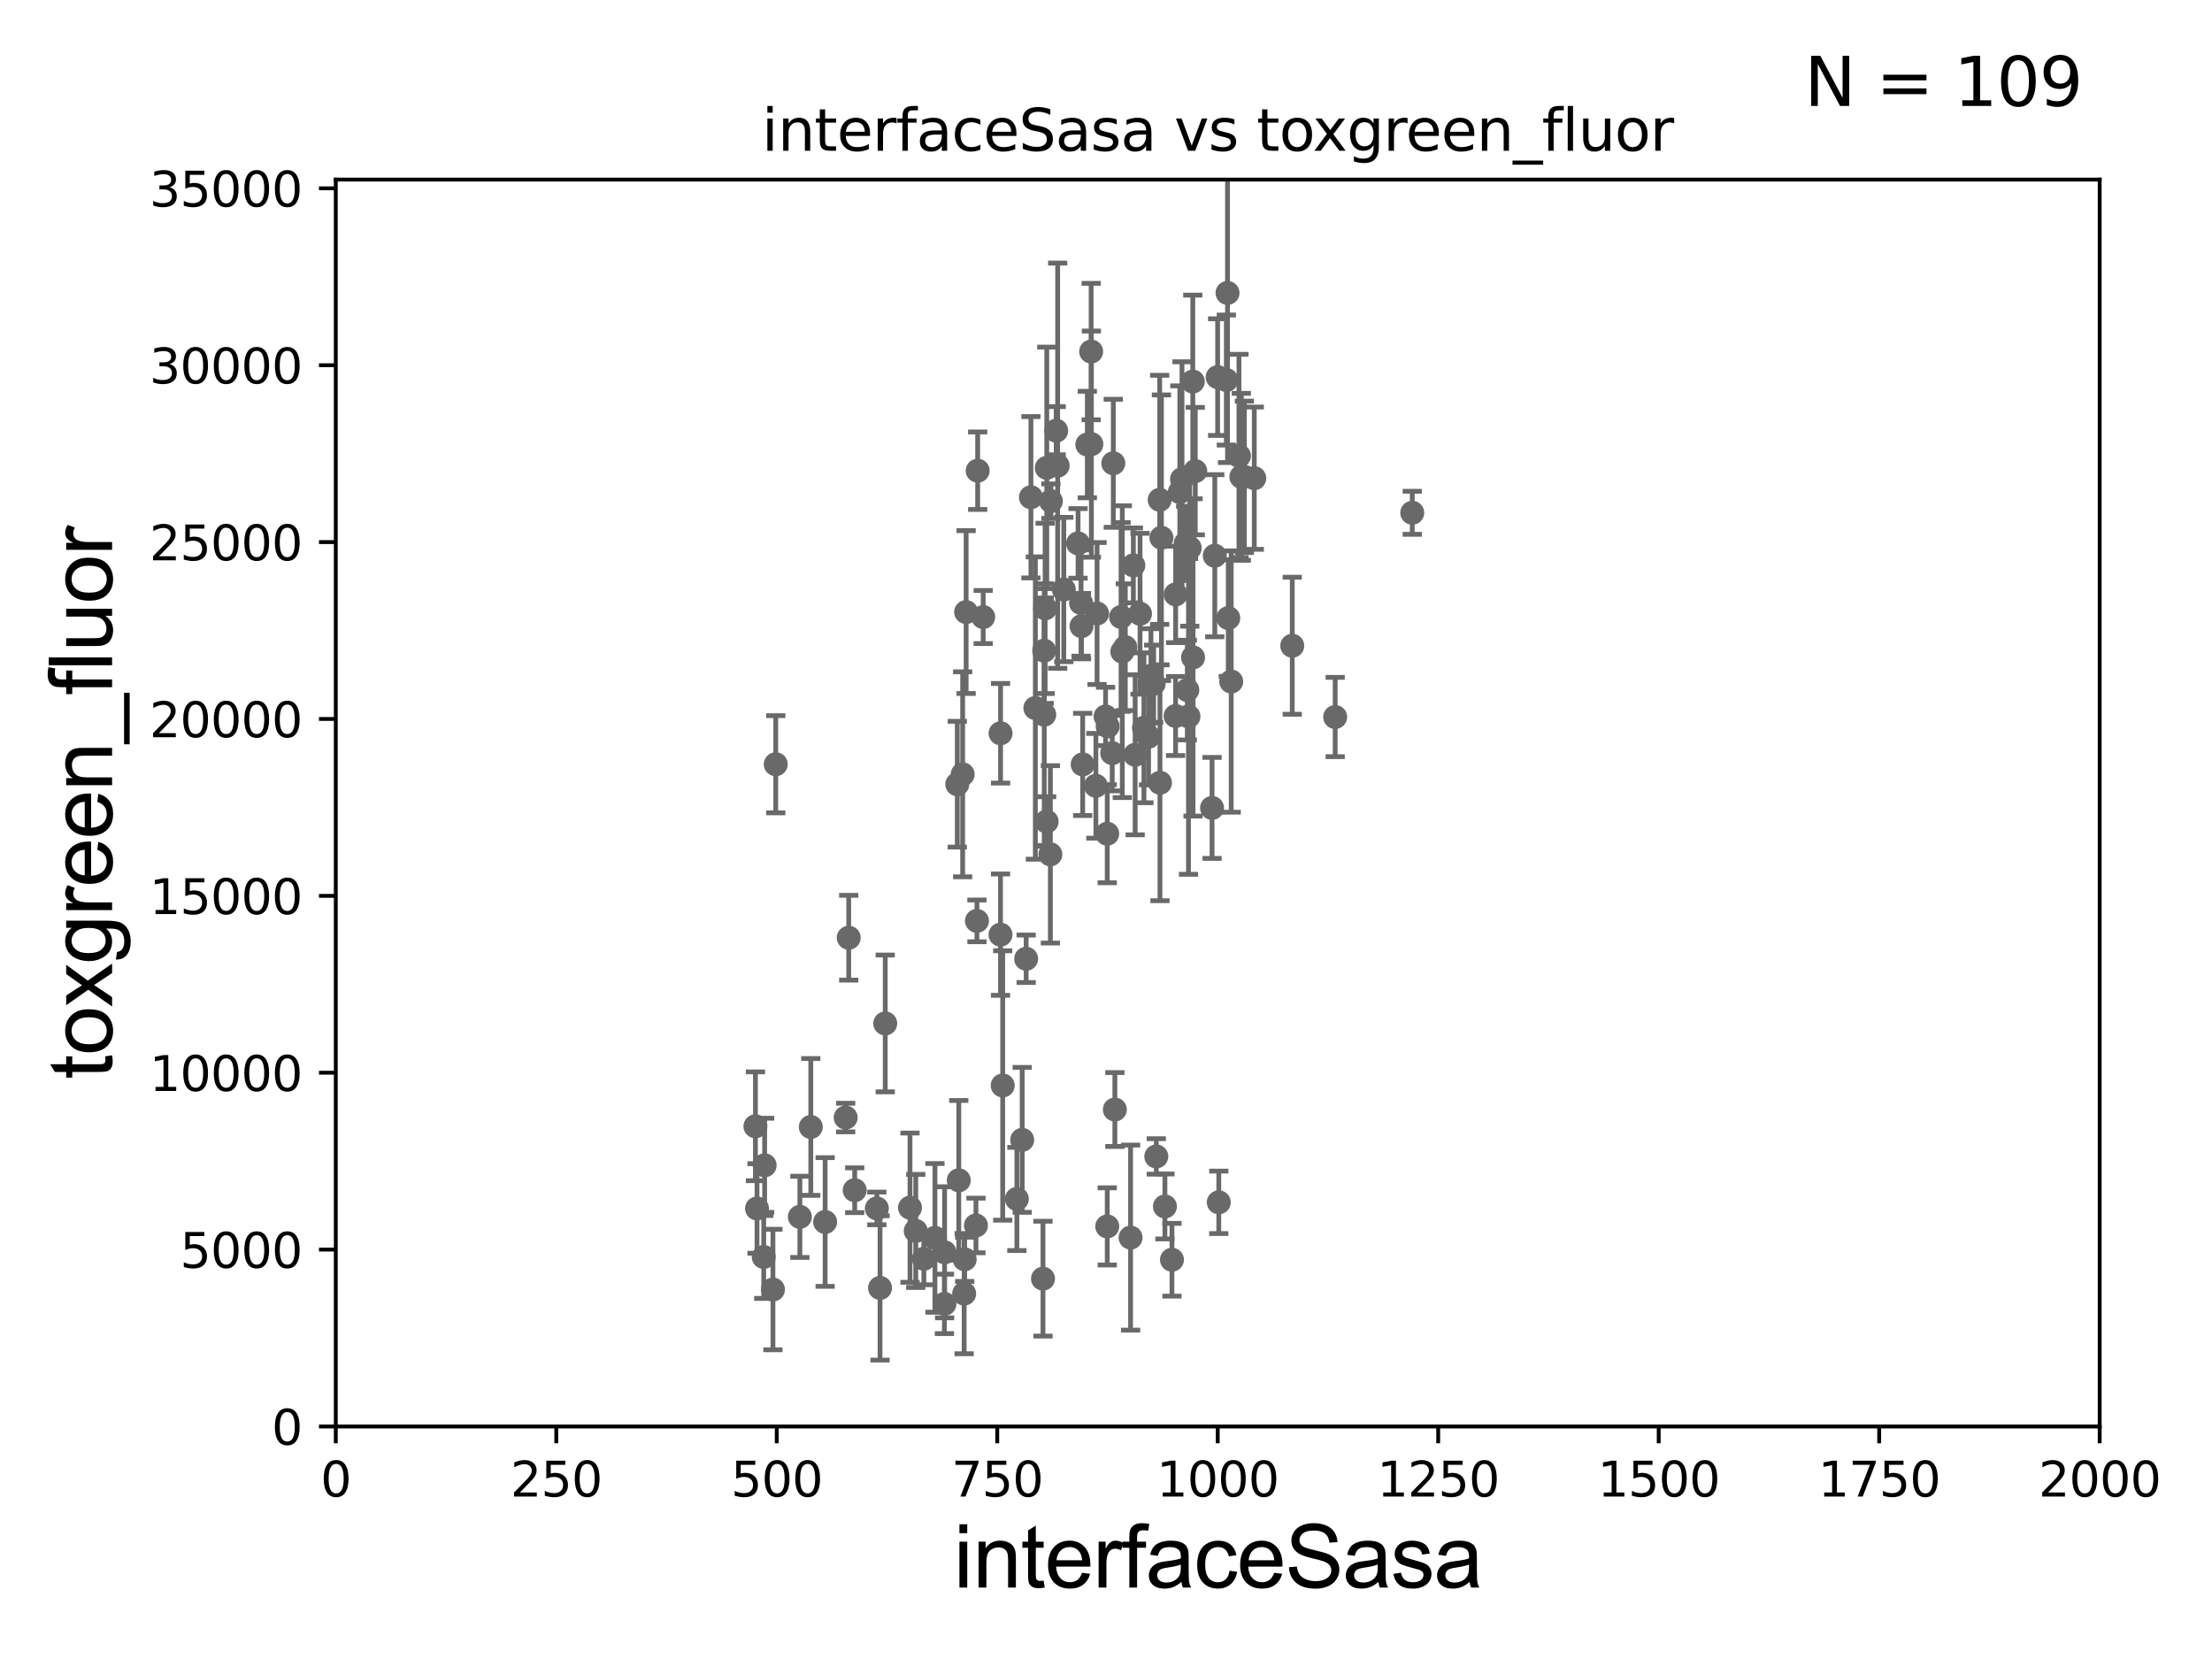 <?xml version="1.0" encoding="utf-8" standalone="no"?>
<!DOCTYPE svg PUBLIC "-//W3C//DTD SVG 1.1//EN"
  "http://www.w3.org/Graphics/SVG/1.1/DTD/svg11.dtd">
<svg xmlns:xlink="http://www.w3.org/1999/xlink" width="460.8pt" height="345.6pt" viewBox="0 0 460.8 345.6" xmlns="http://www.w3.org/2000/svg" version="1.1">
 <defs>
  <style type="text/css">*{stroke-linejoin: round; stroke-linecap: butt}</style>
 </defs>
 <g id="figure_1">
  <g id="patch_1">
   <path d="M 0 345.6 
L 460.8 345.6 
L 460.8 0 
L 0 0 
z
" style="fill: #ffffff"/>
  </g>
  <g id="axes_1">
   <g id="patch_2">
    <path d="M 69.95 297.16 
L 437.4 297.16 
L 437.4 37.411 
L 69.95 37.411 
z
" style="fill: #ffffff"/>
   </g>
   <g id="PathCollection_1">
    <defs>
     <path id="m908065b0e9" d="M 0 1.118 
C 0.297 1.118 0.581 1 0.791 0.791 
C 1 0.581 1.118 0.297 1.118 0 
C 1.118 -0.297 1 -0.581 0.791 -0.791 
C 0.581 -1 0.297 -1.118 0 -1.118 
C -0.297 -1.118 -0.581 -1 -0.791 -0.791 
C -1 -0.581 -1.118 -0.297 -1.118 0 
C -1.118 0.297 -1 0.581 -0.791 0.791 
C -0.581 1 -0.297 1.118 0 1.118 
z
" style="stroke: #696969"/>
    </defs>
    <g clip-path="url(#pd113614091)">
     <use xlink:href="#m908065b0e9" x="246.998" y="113.199" style="fill: #696969; stroke: #696969"/>
     <use xlink:href="#m908065b0e9" x="200.959" y="262.34" style="fill: #696969; stroke: #696969"/>
     <use xlink:href="#m908065b0e9" x="200.852" y="269.485" style="fill: #696969; stroke: #696969"/>
     <use xlink:href="#m908065b0e9" x="225.301" y="130.437" style="fill: #696969; stroke: #696969"/>
     <use xlink:href="#m908065b0e9" x="182.662" y="251.735" style="fill: #696969; stroke: #696969"/>
     <use xlink:href="#m908065b0e9" x="201.262" y="127.504" style="fill: #696969; stroke: #696969"/>
     <use xlink:href="#m908065b0e9" x="203.309" y="255.289" style="fill: #696969; stroke: #696969"/>
     <use xlink:href="#m908065b0e9" x="214.76" y="103.583" style="fill: #696969; stroke: #696969"/>
     <use xlink:href="#m908065b0e9" x="217.274" y="266.37" style="fill: #696969; stroke: #696969"/>
     <use xlink:href="#m908065b0e9" x="176.801" y="195.348" style="fill: #696969; stroke: #696969"/>
     <use xlink:href="#m908065b0e9" x="238.303" y="151.608" style="fill: #696969; stroke: #696969"/>
     <use xlink:href="#m908065b0e9" x="157.701" y="251.749" style="fill: #696969; stroke: #696969"/>
     <use xlink:href="#m908065b0e9" x="244.14" y="262.429" style="fill: #696969; stroke: #696969"/>
     <use xlink:href="#m908065b0e9" x="240.879" y="240.906" style="fill: #696969; stroke: #696969"/>
     <use xlink:href="#m908065b0e9" x="184.411" y="213.2" style="fill: #696969; stroke: #696969"/>
     <use xlink:href="#m908065b0e9" x="230.66" y="255.483" style="fill: #696969; stroke: #696969"/>
     <use xlink:href="#m908065b0e9" x="232.247" y="231.135" style="fill: #696969; stroke: #696969"/>
     <use xlink:href="#m908065b0e9" x="230.656" y="173.68" style="fill: #696969; stroke: #696969"/>
     <use xlink:href="#m908065b0e9" x="233.537" y="128.528" style="fill: #696969; stroke: #696969"/>
     <use xlink:href="#m908065b0e9" x="203.667" y="98.055" style="fill: #696969; stroke: #696969"/>
     <use xlink:href="#m908065b0e9" x="239.265" y="153.471" style="fill: #696969; stroke: #696969"/>
     <use xlink:href="#m908065b0e9" x="200.538" y="161.305" style="fill: #696969; stroke: #696969"/>
     <use xlink:href="#m908065b0e9" x="231.696" y="156.897" style="fill: #696969; stroke: #696969"/>
     <use xlink:href="#m908065b0e9" x="247.583" y="149.245" style="fill: #696969; stroke: #696969"/>
     <use xlink:href="#m908065b0e9" x="203.514" y="191.835" style="fill: #696969; stroke: #696969"/>
     <use xlink:href="#m908065b0e9" x="192.456" y="262.218" style="fill: #696969; stroke: #696969"/>
     <use xlink:href="#m908065b0e9" x="239.765" y="140.78" style="fill: #696969; stroke: #696969"/>
     <use xlink:href="#m908065b0e9" x="211.832" y="249.767" style="fill: #696969; stroke: #696969"/>
     <use xlink:href="#m908065b0e9" x="225.543" y="159.24" style="fill: #696969; stroke: #696969"/>
     <use xlink:href="#m908065b0e9" x="242.675" y="251.326" style="fill: #696969; stroke: #696969"/>
     <use xlink:href="#m908065b0e9" x="217.718" y="126.741" style="fill: #696969; stroke: #696969"/>
     <use xlink:href="#m908065b0e9" x="208.881" y="226.124" style="fill: #696969; stroke: #696969"/>
     <use xlink:href="#m908065b0e9" x="221.608" y="122.805" style="fill: #696969; stroke: #696969"/>
     <use xlink:href="#m908065b0e9" x="199.419" y="163.363" style="fill: #696969; stroke: #696969"/>
     <use xlink:href="#m908065b0e9" x="235.521" y="257.813" style="fill: #696969; stroke: #696969"/>
     <use xlink:href="#m908065b0e9" x="157.372" y="234.626" style="fill: #696969; stroke: #696969"/>
     <use xlink:href="#m908065b0e9" x="171.892" y="254.562" style="fill: #696969; stroke: #696969"/>
     <use xlink:href="#m908065b0e9" x="168.904" y="234.765" style="fill: #696969; stroke: #696969"/>
     <use xlink:href="#m908065b0e9" x="159.097" y="261.846" style="fill: #696969; stroke: #696969"/>
     <use xlink:href="#m908065b0e9" x="212.941" y="237.453" style="fill: #696969; stroke: #696969"/>
     <use xlink:href="#m908065b0e9" x="166.628" y="253.493" style="fill: #696969; stroke: #696969"/>
     <use xlink:href="#m908065b0e9" x="159.29" y="242.756" style="fill: #696969; stroke: #696969"/>
     <use xlink:href="#m908065b0e9" x="183.329" y="268.298" style="fill: #696969; stroke: #696969"/>
     <use xlink:href="#m908065b0e9" x="194.769" y="257.871" style="fill: #696969; stroke: #696969"/>
     <use xlink:href="#m908065b0e9" x="190.769" y="256.425" style="fill: #696969; stroke: #696969"/>
     <use xlink:href="#m908065b0e9" x="178.052" y="247.946" style="fill: #696969; stroke: #696969"/>
     <use xlink:href="#m908065b0e9" x="196.775" y="260.876" style="fill: #696969; stroke: #696969"/>
     <use xlink:href="#m908065b0e9" x="176.169" y="232.809" style="fill: #696969; stroke: #696969"/>
     <use xlink:href="#m908065b0e9" x="161.605" y="159.204" style="fill: #696969; stroke: #696969"/>
     <use xlink:href="#m908065b0e9" x="199.733" y="245.88" style="fill: #696969; stroke: #696969"/>
     <use xlink:href="#m908065b0e9" x="189.568" y="251.58" style="fill: #696969; stroke: #696969"/>
     <use xlink:href="#m908065b0e9" x="196.742" y="271.623" style="fill: #696969; stroke: #696969"/>
     <use xlink:href="#m908065b0e9" x="161.017" y="268.632" style="fill: #696969; stroke: #696969"/>
     <use xlink:href="#m908065b0e9" x="253.895" y="250.466" style="fill: #696969; stroke: #696969"/>
     <use xlink:href="#m908065b0e9" x="218.032" y="171.144" style="fill: #696969; stroke: #696969"/>
     <use xlink:href="#m908065b0e9" x="218.813" y="177.98" style="fill: #696969; stroke: #696969"/>
     <use xlink:href="#m908065b0e9" x="255.716" y="61.025" style="fill: #696969; stroke: #696969"/>
     <use xlink:href="#m908065b0e9" x="244.911" y="123.829" style="fill: #696969; stroke: #696969"/>
     <use xlink:href="#m908065b0e9" x="233.796" y="135.749" style="fill: #696969; stroke: #696969"/>
     <use xlink:href="#m908065b0e9" x="241.948" y="112.022" style="fill: #696969; stroke: #696969"/>
     <use xlink:href="#m908065b0e9" x="237.491" y="127.858" style="fill: #696969; stroke: #696969"/>
     <use xlink:href="#m908065b0e9" x="241.584" y="104.123" style="fill: #696969; stroke: #696969"/>
     <use xlink:href="#m908065b0e9" x="259.227" y="99.335" style="fill: #696969; stroke: #696969"/>
     <use xlink:href="#m908065b0e9" x="247.844" y="114.153" style="fill: #696969; stroke: #696969"/>
     <use xlink:href="#m908065b0e9" x="248.481" y="79.485" style="fill: #696969; stroke: #696969"/>
     <use xlink:href="#m908065b0e9" x="258.593" y="99.328" style="fill: #696969; stroke: #696969"/>
     <use xlink:href="#m908065b0e9" x="256.486" y="141.982" style="fill: #696969; stroke: #696969"/>
     <use xlink:href="#m908065b0e9" x="253.061" y="115.767" style="fill: #696969; stroke: #696969"/>
     <use xlink:href="#m908065b0e9" x="244.898" y="149.157" style="fill: #696969; stroke: #696969"/>
     <use xlink:href="#m908065b0e9" x="236.475" y="157.235" style="fill: #696969; stroke: #696969"/>
     <use xlink:href="#m908065b0e9" x="227.307" y="73.236" style="fill: #696969; stroke: #696969"/>
     <use xlink:href="#m908065b0e9" x="261.287" y="99.614" style="fill: #696969; stroke: #696969"/>
     <use xlink:href="#m908065b0e9" x="255.47" y="79.167" style="fill: #696969; stroke: #696969"/>
     <use xlink:href="#m908065b0e9" x="255.872" y="128.754" style="fill: #696969; stroke: #696969"/>
     <use xlink:href="#m908065b0e9" x="224.58" y="113.2" style="fill: #696969; stroke: #696969"/>
     <use xlink:href="#m908065b0e9" x="258.099" y="94.978" style="fill: #696969; stroke: #696969"/>
     <use xlink:href="#m908065b0e9" x="269.2" y="134.52" style="fill: #696969; stroke: #696969"/>
     <use xlink:href="#m908065b0e9" x="246.232" y="99.816" style="fill: #696969; stroke: #696969"/>
     <use xlink:href="#m908065b0e9" x="248.533" y="136.951" style="fill: #696969; stroke: #696969"/>
     <use xlink:href="#m908065b0e9" x="252.494" y="168.304" style="fill: #696969; stroke: #696969"/>
     <use xlink:href="#m908065b0e9" x="249.001" y="98.139" style="fill: #696969; stroke: #696969"/>
     <use xlink:href="#m908065b0e9" x="230.314" y="149.256" style="fill: #696969; stroke: #696969"/>
     <use xlink:href="#m908065b0e9" x="208.424" y="194.704" style="fill: #696969; stroke: #696969"/>
     <use xlink:href="#m908065b0e9" x="218.922" y="104.399" style="fill: #696969; stroke: #696969"/>
     <use xlink:href="#m908065b0e9" x="220.331" y="97.008" style="fill: #696969; stroke: #696969"/>
     <use xlink:href="#m908065b0e9" x="226.511" y="92.606" style="fill: #696969; stroke: #696969"/>
     <use xlink:href="#m908065b0e9" x="217.523" y="135.545" style="fill: #696969; stroke: #696969"/>
     <use xlink:href="#m908065b0e9" x="234.424" y="134.821" style="fill: #696969; stroke: #696969"/>
     <use xlink:href="#m908065b0e9" x="204.817" y="128.542" style="fill: #696969; stroke: #696969"/>
     <use xlink:href="#m908065b0e9" x="247.34" y="143.749" style="fill: #696969; stroke: #696969"/>
     <use xlink:href="#m908065b0e9" x="240.329" y="142.429" style="fill: #696969; stroke: #696969"/>
     <use xlink:href="#m908065b0e9" x="220.024" y="89.723" style="fill: #696969; stroke: #696969"/>
     <use xlink:href="#m908065b0e9" x="228.292" y="163.697" style="fill: #696969; stroke: #696969"/>
     <use xlink:href="#m908065b0e9" x="230.746" y="151.31" style="fill: #696969; stroke: #696969"/>
     <use xlink:href="#m908065b0e9" x="215.684" y="147.5" style="fill: #696969; stroke: #696969"/>
     <use xlink:href="#m908065b0e9" x="231.922" y="96.508" style="fill: #696969; stroke: #696969"/>
     <use xlink:href="#m908065b0e9" x="245.777" y="102.518" style="fill: #696969; stroke: #696969"/>
     <use xlink:href="#m908065b0e9" x="227.355" y="92.52" style="fill: #696969; stroke: #696969"/>
     <use xlink:href="#m908065b0e9" x="213.768" y="199.731" style="fill: #696969; stroke: #696969"/>
     <use xlink:href="#m908065b0e9" x="208.436" y="152.757" style="fill: #696969; stroke: #696969"/>
     <use xlink:href="#m908065b0e9" x="217.538" y="148.879" style="fill: #696969; stroke: #696969"/>
     <use xlink:href="#m908065b0e9" x="253.655" y="78.559" style="fill: #696969; stroke: #696969"/>
     <use xlink:href="#m908065b0e9" x="228.541" y="127.804" style="fill: #696969; stroke: #696969"/>
     <use xlink:href="#m908065b0e9" x="294.197" y="106.821" style="fill: #696969; stroke: #696969"/>
     <use xlink:href="#m908065b0e9" x="236.098" y="117.781" style="fill: #696969; stroke: #696969"/>
     <use xlink:href="#m908065b0e9" x="241.643" y="163.062" style="fill: #696969; stroke: #696969"/>
     <use xlink:href="#m908065b0e9" x="218.064" y="97.461" style="fill: #696969; stroke: #696969"/>
     <use xlink:href="#m908065b0e9" x="225.205" y="125.617" style="fill: #696969; stroke: #696969"/>
     <use xlink:href="#m908065b0e9" x="278.142" y="149.367" style="fill: #696969; stroke: #696969"/>
    </g>
   </g>
   <g id="matplotlib.axis_1">
    <g id="xtick_1">
     <g id="line2d_1">
      <defs>
       <path id="m27ecdb43f1" d="M 0 0 
L 0 3.5 
" style="stroke: #000000; stroke-width: 0.8"/>
      </defs>
      <g>
       <use xlink:href="#m27ecdb43f1" x="69.95" y="297.16" style="stroke: #000000; stroke-width: 0.8"/>
      </g>
     </g>
     <g id="text_1">
      <!-- 0 -->
      <g transform="translate(66.769 311.758)scale(0.1 -0.1)">
       <defs>
        <path id="DejaVuSans-30" d="M 2034 4250 
Q 1547 4250 1301 3770 
Q 1056 3291 1056 2328 
Q 1056 1369 1301 889 
Q 1547 409 2034 409 
Q 2525 409 2770 889 
Q 3016 1369 3016 2328 
Q 3016 3291 2770 3770 
Q 2525 4250 2034 4250 
z
M 2034 4750 
Q 2819 4750 3233 4129 
Q 3647 3509 3647 2328 
Q 3647 1150 3233 529 
Q 2819 -91 2034 -91 
Q 1250 -91 836 529 
Q 422 1150 422 2328 
Q 422 3509 836 4129 
Q 1250 4750 2034 4750 
z
" transform="scale(0.016)"/>
       </defs>
       <use xlink:href="#DejaVuSans-30"/>
      </g>
     </g>
    </g>
    <g id="xtick_2">
     <g id="line2d_2">
      <g>
       <use xlink:href="#m27ecdb43f1" x="115.881" y="297.16" style="stroke: #000000; stroke-width: 0.8"/>
      </g>
     </g>
     <g id="text_2">
      <!-- 250 -->
      <g transform="translate(106.338 311.758)scale(0.1 -0.1)">
       <defs>
        <path id="DejaVuSans-32" d="M 1228 531 
L 3431 531 
L 3431 0 
L 469 0 
L 469 531 
Q 828 903 1448 1529 
Q 2069 2156 2228 2338 
Q 2531 2678 2651 2914 
Q 2772 3150 2772 3378 
Q 2772 3750 2511 3984 
Q 2250 4219 1831 4219 
Q 1534 4219 1204 4116 
Q 875 4013 500 3803 
L 500 4441 
Q 881 4594 1212 4672 
Q 1544 4750 1819 4750 
Q 2544 4750 2975 4387 
Q 3406 4025 3406 3419 
Q 3406 3131 3298 2873 
Q 3191 2616 2906 2266 
Q 2828 2175 2409 1742 
Q 1991 1309 1228 531 
z
" transform="scale(0.016)"/>
        <path id="DejaVuSans-35" d="M 691 4666 
L 3169 4666 
L 3169 4134 
L 1269 4134 
L 1269 2991 
Q 1406 3038 1543 3061 
Q 1681 3084 1819 3084 
Q 2600 3084 3056 2656 
Q 3513 2228 3513 1497 
Q 3513 744 3044 326 
Q 2575 -91 1722 -91 
Q 1428 -91 1123 -41 
Q 819 9 494 109 
L 494 744 
Q 775 591 1075 516 
Q 1375 441 1709 441 
Q 2250 441 2565 725 
Q 2881 1009 2881 1497 
Q 2881 1984 2565 2268 
Q 2250 2553 1709 2553 
Q 1456 2553 1204 2497 
Q 953 2441 691 2322 
L 691 4666 
z
" transform="scale(0.016)"/>
       </defs>
       <use xlink:href="#DejaVuSans-32"/>
       <use xlink:href="#DejaVuSans-35" x="63.623"/>
       <use xlink:href="#DejaVuSans-30" x="127.246"/>
      </g>
     </g>
    </g>
    <g id="xtick_3">
     <g id="line2d_3">
      <g>
       <use xlink:href="#m27ecdb43f1" x="161.812" y="297.16" style="stroke: #000000; stroke-width: 0.8"/>
      </g>
     </g>
     <g id="text_3">
      <!-- 500 -->
      <g transform="translate(152.269 311.758)scale(0.1 -0.1)">
       <use xlink:href="#DejaVuSans-35"/>
       <use xlink:href="#DejaVuSans-30" x="63.623"/>
       <use xlink:href="#DejaVuSans-30" x="127.246"/>
      </g>
     </g>
    </g>
    <g id="xtick_4">
     <g id="line2d_4">
      <g>
       <use xlink:href="#m27ecdb43f1" x="207.744" y="297.16" style="stroke: #000000; stroke-width: 0.8"/>
      </g>
     </g>
     <g id="text_4">
      <!-- 750 -->
      <g transform="translate(198.2 311.758)scale(0.1 -0.1)">
       <defs>
        <path id="DejaVuSans-37" d="M 525 4666 
L 3525 4666 
L 3525 4397 
L 1831 0 
L 1172 0 
L 2766 4134 
L 525 4134 
L 525 4666 
z
" transform="scale(0.016)"/>
       </defs>
       <use xlink:href="#DejaVuSans-37"/>
       <use xlink:href="#DejaVuSans-35" x="63.623"/>
       <use xlink:href="#DejaVuSans-30" x="127.246"/>
      </g>
     </g>
    </g>
    <g id="xtick_5">
     <g id="line2d_5">
      <g>
       <use xlink:href="#m27ecdb43f1" x="253.675" y="297.16" style="stroke: #000000; stroke-width: 0.8"/>
      </g>
     </g>
     <g id="text_5">
      <!-- 1000 -->
      <g transform="translate(240.95 311.758)scale(0.1 -0.1)">
       <defs>
        <path id="DejaVuSans-31" d="M 794 531 
L 1825 531 
L 1825 4091 
L 703 3866 
L 703 4441 
L 1819 4666 
L 2450 4666 
L 2450 531 
L 3481 531 
L 3481 0 
L 794 0 
L 794 531 
z
" transform="scale(0.016)"/>
       </defs>
       <use xlink:href="#DejaVuSans-31"/>
       <use xlink:href="#DejaVuSans-30" x="63.623"/>
       <use xlink:href="#DejaVuSans-30" x="127.246"/>
       <use xlink:href="#DejaVuSans-30" x="190.869"/>
      </g>
     </g>
    </g>
    <g id="xtick_6">
     <g id="line2d_6">
      <g>
       <use xlink:href="#m27ecdb43f1" x="299.606" y="297.16" style="stroke: #000000; stroke-width: 0.8"/>
      </g>
     </g>
     <g id="text_6">
      <!-- 1250 -->
      <g transform="translate(286.881 311.758)scale(0.1 -0.1)">
       <use xlink:href="#DejaVuSans-31"/>
       <use xlink:href="#DejaVuSans-32" x="63.623"/>
       <use xlink:href="#DejaVuSans-35" x="127.246"/>
       <use xlink:href="#DejaVuSans-30" x="190.869"/>
      </g>
     </g>
    </g>
    <g id="xtick_7">
     <g id="line2d_7">
      <g>
       <use xlink:href="#m27ecdb43f1" x="345.538" y="297.16" style="stroke: #000000; stroke-width: 0.8"/>
      </g>
     </g>
     <g id="text_7">
      <!-- 1500 -->
      <g transform="translate(332.812 311.758)scale(0.1 -0.1)">
       <use xlink:href="#DejaVuSans-31"/>
       <use xlink:href="#DejaVuSans-35" x="63.623"/>
       <use xlink:href="#DejaVuSans-30" x="127.246"/>
       <use xlink:href="#DejaVuSans-30" x="190.869"/>
      </g>
     </g>
    </g>
    <g id="xtick_8">
     <g id="line2d_8">
      <g>
       <use xlink:href="#m27ecdb43f1" x="391.469" y="297.16" style="stroke: #000000; stroke-width: 0.8"/>
      </g>
     </g>
     <g id="text_8">
      <!-- 1750 -->
      <g transform="translate(378.744 311.758)scale(0.1 -0.1)">
       <use xlink:href="#DejaVuSans-31"/>
       <use xlink:href="#DejaVuSans-37" x="63.623"/>
       <use xlink:href="#DejaVuSans-35" x="127.246"/>
       <use xlink:href="#DejaVuSans-30" x="190.869"/>
      </g>
     </g>
    </g>
    <g id="xtick_9">
     <g id="line2d_9">
      <g>
       <use xlink:href="#m27ecdb43f1" x="437.4" y="297.16" style="stroke: #000000; stroke-width: 0.8"/>
      </g>
     </g>
     <g id="text_9">
      <!-- 2000 -->
      <g transform="translate(424.675 311.758)scale(0.1 -0.1)">
       <use xlink:href="#DejaVuSans-32"/>
       <use xlink:href="#DejaVuSans-30" x="63.623"/>
       <use xlink:href="#DejaVuSans-30" x="127.246"/>
       <use xlink:href="#DejaVuSans-30" x="190.869"/>
      </g>
     </g>
    </g>
    <g id="text_10">
     <!-- interfaceSasa -->
     <g transform="translate(198.646 330.722)scale(0.18 -0.18)">
      <defs>
       <path id="ArialMT-69" d="M 425 3934 
L 425 4581 
L 988 4581 
L 988 3934 
L 425 3934 
z
M 425 0 
L 425 3319 
L 988 3319 
L 988 0 
L 425 0 
z
" transform="scale(0.016)"/>
       <path id="ArialMT-6e" d="M 422 0 
L 422 3319 
L 928 3319 
L 928 2847 
Q 1294 3394 1984 3394 
Q 2284 3394 2536 3286 
Q 2788 3178 2913 3003 
Q 3038 2828 3088 2588 
Q 3119 2431 3119 2041 
L 3119 0 
L 2556 0 
L 2556 2019 
Q 2556 2363 2490 2533 
Q 2425 2703 2258 2804 
Q 2091 2906 1866 2906 
Q 1506 2906 1245 2678 
Q 984 2450 984 1813 
L 984 0 
L 422 0 
z
" transform="scale(0.016)"/>
       <path id="ArialMT-74" d="M 1650 503 
L 1731 6 
Q 1494 -44 1306 -44 
Q 1000 -44 831 53 
Q 663 150 594 308 
Q 525 466 525 972 
L 525 2881 
L 113 2881 
L 113 3319 
L 525 3319 
L 525 4141 
L 1084 4478 
L 1084 3319 
L 1650 3319 
L 1650 2881 
L 1084 2881 
L 1084 941 
Q 1084 700 1114 631 
Q 1144 563 1211 522 
Q 1278 481 1403 481 
Q 1497 481 1650 503 
z
" transform="scale(0.016)"/>
       <path id="ArialMT-65" d="M 2694 1069 
L 3275 997 
Q 3138 488 2766 206 
Q 2394 -75 1816 -75 
Q 1088 -75 661 373 
Q 234 822 234 1631 
Q 234 2469 665 2931 
Q 1097 3394 1784 3394 
Q 2450 3394 2872 2941 
Q 3294 2488 3294 1666 
Q 3294 1616 3291 1516 
L 816 1516 
Q 847 969 1125 678 
Q 1403 388 1819 388 
Q 2128 388 2347 550 
Q 2566 713 2694 1069 
z
M 847 1978 
L 2700 1978 
Q 2663 2397 2488 2606 
Q 2219 2931 1791 2931 
Q 1403 2931 1139 2672 
Q 875 2413 847 1978 
z
" transform="scale(0.016)"/>
       <path id="ArialMT-72" d="M 416 0 
L 416 3319 
L 922 3319 
L 922 2816 
Q 1116 3169 1280 3281 
Q 1444 3394 1641 3394 
Q 1925 3394 2219 3213 
L 2025 2691 
Q 1819 2813 1613 2813 
Q 1428 2813 1281 2702 
Q 1134 2591 1072 2394 
Q 978 2094 978 1738 
L 978 0 
L 416 0 
z
" transform="scale(0.016)"/>
       <path id="ArialMT-66" d="M 556 0 
L 556 2881 
L 59 2881 
L 59 3319 
L 556 3319 
L 556 3672 
Q 556 4006 616 4169 
Q 697 4388 901 4523 
Q 1106 4659 1475 4659 
Q 1713 4659 2000 4603 
L 1916 4113 
Q 1741 4144 1584 4144 
Q 1328 4144 1222 4034 
Q 1116 3925 1116 3625 
L 1116 3319 
L 1763 3319 
L 1763 2881 
L 1116 2881 
L 1116 0 
L 556 0 
z
" transform="scale(0.016)"/>
       <path id="ArialMT-61" d="M 2588 409 
Q 2275 144 1986 34 
Q 1697 -75 1366 -75 
Q 819 -75 525 192 
Q 231 459 231 875 
Q 231 1119 342 1320 
Q 453 1522 633 1644 
Q 813 1766 1038 1828 
Q 1203 1872 1538 1913 
Q 2219 1994 2541 2106 
Q 2544 2222 2544 2253 
Q 2544 2597 2384 2738 
Q 2169 2928 1744 2928 
Q 1347 2928 1158 2789 
Q 969 2650 878 2297 
L 328 2372 
Q 403 2725 575 2942 
Q 747 3159 1072 3276 
Q 1397 3394 1825 3394 
Q 2250 3394 2515 3294 
Q 2781 3194 2906 3042 
Q 3031 2891 3081 2659 
Q 3109 2516 3109 2141 
L 3109 1391 
Q 3109 606 3145 398 
Q 3181 191 3288 0 
L 2700 0 
Q 2613 175 2588 409 
z
M 2541 1666 
Q 2234 1541 1622 1453 
Q 1275 1403 1131 1340 
Q 988 1278 909 1158 
Q 831 1038 831 891 
Q 831 666 1001 516 
Q 1172 366 1500 366 
Q 1825 366 2078 508 
Q 2331 650 2450 897 
Q 2541 1088 2541 1459 
L 2541 1666 
z
" transform="scale(0.016)"/>
       <path id="ArialMT-63" d="M 2588 1216 
L 3141 1144 
Q 3050 572 2676 248 
Q 2303 -75 1759 -75 
Q 1078 -75 664 370 
Q 250 816 250 1647 
Q 250 2184 428 2587 
Q 606 2991 970 3192 
Q 1334 3394 1763 3394 
Q 2303 3394 2647 3120 
Q 2991 2847 3088 2344 
L 2541 2259 
Q 2463 2594 2264 2762 
Q 2066 2931 1784 2931 
Q 1359 2931 1093 2626 
Q 828 2322 828 1663 
Q 828 994 1084 691 
Q 1341 388 1753 388 
Q 2084 388 2306 591 
Q 2528 794 2588 1216 
z
" transform="scale(0.016)"/>
       <path id="ArialMT-53" d="M 288 1472 
L 859 1522 
Q 900 1178 1048 958 
Q 1197 738 1509 602 
Q 1822 466 2213 466 
Q 2559 466 2825 569 
Q 3091 672 3220 851 
Q 3350 1031 3350 1244 
Q 3350 1459 3225 1620 
Q 3100 1781 2813 1891 
Q 2628 1963 1997 2114 
Q 1366 2266 1113 2400 
Q 784 2572 623 2826 
Q 463 3081 463 3397 
Q 463 3744 659 4045 
Q 856 4347 1234 4503 
Q 1613 4659 2075 4659 
Q 2584 4659 2973 4495 
Q 3363 4331 3572 4012 
Q 3781 3694 3797 3291 
L 3216 3247 
Q 3169 3681 2898 3903 
Q 2628 4125 2100 4125 
Q 1550 4125 1298 3923 
Q 1047 3722 1047 3438 
Q 1047 3191 1225 3031 
Q 1400 2872 2139 2705 
Q 2878 2538 3153 2413 
Q 3553 2228 3743 1945 
Q 3934 1663 3934 1294 
Q 3934 928 3725 604 
Q 3516 281 3123 101 
Q 2731 -78 2241 -78 
Q 1619 -78 1198 103 
Q 778 284 539 648 
Q 300 1013 288 1472 
z
" transform="scale(0.016)"/>
       <path id="ArialMT-73" d="M 197 991 
L 753 1078 
Q 800 744 1014 566 
Q 1228 388 1613 388 
Q 2000 388 2187 545 
Q 2375 703 2375 916 
Q 2375 1106 2209 1216 
Q 2094 1291 1634 1406 
Q 1016 1563 777 1677 
Q 538 1791 414 1992 
Q 291 2194 291 2438 
Q 291 2659 392 2848 
Q 494 3038 669 3163 
Q 800 3259 1026 3326 
Q 1253 3394 1513 3394 
Q 1903 3394 2198 3281 
Q 2494 3169 2634 2976 
Q 2775 2784 2828 2463 
L 2278 2388 
Q 2241 2644 2061 2787 
Q 1881 2931 1553 2931 
Q 1166 2931 1000 2803 
Q 834 2675 834 2503 
Q 834 2394 903 2306 
Q 972 2216 1119 2156 
Q 1203 2125 1616 2013 
Q 2213 1853 2448 1751 
Q 2684 1650 2818 1456 
Q 2953 1263 2953 975 
Q 2953 694 2789 445 
Q 2625 197 2315 61 
Q 2006 -75 1616 -75 
Q 969 -75 630 194 
Q 291 463 197 991 
z
" transform="scale(0.016)"/>
      </defs>
      <use xlink:href="#ArialMT-69"/>
      <use xlink:href="#ArialMT-6e" x="22.217"/>
      <use xlink:href="#ArialMT-74" x="77.832"/>
      <use xlink:href="#ArialMT-65" x="105.615"/>
      <use xlink:href="#ArialMT-72" x="161.23"/>
      <use xlink:href="#ArialMT-66" x="194.531"/>
      <use xlink:href="#ArialMT-61" x="222.314"/>
      <use xlink:href="#ArialMT-63" x="277.93"/>
      <use xlink:href="#ArialMT-65" x="327.93"/>
      <use xlink:href="#ArialMT-53" x="383.545"/>
      <use xlink:href="#ArialMT-61" x="450.244"/>
      <use xlink:href="#ArialMT-73" x="505.859"/>
      <use xlink:href="#ArialMT-61" x="555.859"/>
     </g>
    </g>
   </g>
   <g id="matplotlib.axis_2">
    <g id="ytick_1">
     <g id="line2d_10">
      <defs>
       <path id="mf589d78b42" d="M 0 0 
L -3.5 0 
" style="stroke: #000000; stroke-width: 0.8"/>
      </defs>
      <g>
       <use xlink:href="#mf589d78b42" x="69.95" y="297.16" style="stroke: #000000; stroke-width: 0.8"/>
      </g>
     </g>
     <g id="text_11">
      <!-- 0 -->
      <g transform="translate(56.587 300.959)scale(0.1 -0.1)">
       <use xlink:href="#DejaVuSans-30"/>
      </g>
     </g>
    </g>
    <g id="ytick_2">
     <g id="line2d_11">
      <g>
       <use xlink:href="#mf589d78b42" x="69.95" y="260.313" style="stroke: #000000; stroke-width: 0.8"/>
      </g>
     </g>
     <g id="text_12">
      <!-- 5000 -->
      <g transform="translate(37.5 264.112)scale(0.1 -0.1)">
       <use xlink:href="#DejaVuSans-35"/>
       <use xlink:href="#DejaVuSans-30" x="63.623"/>
       <use xlink:href="#DejaVuSans-30" x="127.246"/>
       <use xlink:href="#DejaVuSans-30" x="190.869"/>
      </g>
     </g>
    </g>
    <g id="ytick_3">
     <g id="line2d_12">
      <g>
       <use xlink:href="#mf589d78b42" x="69.95" y="223.467" style="stroke: #000000; stroke-width: 0.8"/>
      </g>
     </g>
     <g id="text_13">
      <!-- 10000 -->
      <g transform="translate(31.137 227.266)scale(0.1 -0.1)">
       <use xlink:href="#DejaVuSans-31"/>
       <use xlink:href="#DejaVuSans-30" x="63.623"/>
       <use xlink:href="#DejaVuSans-30" x="127.246"/>
       <use xlink:href="#DejaVuSans-30" x="190.869"/>
       <use xlink:href="#DejaVuSans-30" x="254.492"/>
      </g>
     </g>
    </g>
    <g id="ytick_4">
     <g id="line2d_13">
      <g>
       <use xlink:href="#mf589d78b42" x="69.95" y="186.62" style="stroke: #000000; stroke-width: 0.8"/>
      </g>
     </g>
     <g id="text_14">
      <!-- 15000 -->
      <g transform="translate(31.137 190.419)scale(0.1 -0.1)">
       <use xlink:href="#DejaVuSans-31"/>
       <use xlink:href="#DejaVuSans-35" x="63.623"/>
       <use xlink:href="#DejaVuSans-30" x="127.246"/>
       <use xlink:href="#DejaVuSans-30" x="190.869"/>
       <use xlink:href="#DejaVuSans-30" x="254.492"/>
      </g>
     </g>
    </g>
    <g id="ytick_5">
     <g id="line2d_14">
      <g>
       <use xlink:href="#mf589d78b42" x="69.95" y="149.773" style="stroke: #000000; stroke-width: 0.8"/>
      </g>
     </g>
     <g id="text_15">
      <!-- 20000 -->
      <g transform="translate(31.137 153.572)scale(0.1 -0.1)">
       <use xlink:href="#DejaVuSans-32"/>
       <use xlink:href="#DejaVuSans-30" x="63.623"/>
       <use xlink:href="#DejaVuSans-30" x="127.246"/>
       <use xlink:href="#DejaVuSans-30" x="190.869"/>
       <use xlink:href="#DejaVuSans-30" x="254.492"/>
      </g>
     </g>
    </g>
    <g id="ytick_6">
     <g id="line2d_15">
      <g>
       <use xlink:href="#mf589d78b42" x="69.95" y="112.926" style="stroke: #000000; stroke-width: 0.8"/>
      </g>
     </g>
     <g id="text_16">
      <!-- 25000 -->
      <g transform="translate(31.137 116.726)scale(0.1 -0.1)">
       <use xlink:href="#DejaVuSans-32"/>
       <use xlink:href="#DejaVuSans-35" x="63.623"/>
       <use xlink:href="#DejaVuSans-30" x="127.246"/>
       <use xlink:href="#DejaVuSans-30" x="190.869"/>
       <use xlink:href="#DejaVuSans-30" x="254.492"/>
      </g>
     </g>
    </g>
    <g id="ytick_7">
     <g id="line2d_16">
      <g>
       <use xlink:href="#mf589d78b42" x="69.95" y="76.08" style="stroke: #000000; stroke-width: 0.8"/>
      </g>
     </g>
     <g id="text_17">
      <!-- 30000 -->
      <g transform="translate(31.137 79.879)scale(0.1 -0.1)">
       <defs>
        <path id="DejaVuSans-33" d="M 2597 2516 
Q 3050 2419 3304 2112 
Q 3559 1806 3559 1356 
Q 3559 666 3084 287 
Q 2609 -91 1734 -91 
Q 1441 -91 1130 -33 
Q 819 25 488 141 
L 488 750 
Q 750 597 1062 519 
Q 1375 441 1716 441 
Q 2309 441 2620 675 
Q 2931 909 2931 1356 
Q 2931 1769 2642 2001 
Q 2353 2234 1838 2234 
L 1294 2234 
L 1294 2753 
L 1863 2753 
Q 2328 2753 2575 2939 
Q 2822 3125 2822 3475 
Q 2822 3834 2567 4026 
Q 2313 4219 1838 4219 
Q 1578 4219 1281 4162 
Q 984 4106 628 3988 
L 628 4550 
Q 988 4650 1302 4700 
Q 1616 4750 1894 4750 
Q 2613 4750 3031 4423 
Q 3450 4097 3450 3541 
Q 3450 3153 3228 2886 
Q 3006 2619 2597 2516 
z
" transform="scale(0.016)"/>
       </defs>
       <use xlink:href="#DejaVuSans-33"/>
       <use xlink:href="#DejaVuSans-30" x="63.623"/>
       <use xlink:href="#DejaVuSans-30" x="127.246"/>
       <use xlink:href="#DejaVuSans-30" x="190.869"/>
       <use xlink:href="#DejaVuSans-30" x="254.492"/>
      </g>
     </g>
    </g>
    <g id="ytick_8">
     <g id="line2d_17">
      <g>
       <use xlink:href="#mf589d78b42" x="69.95" y="39.233" style="stroke: #000000; stroke-width: 0.8"/>
      </g>
     </g>
     <g id="text_18">
      <!-- 35000 -->
      <g transform="translate(31.137 43.032)scale(0.1 -0.1)">
       <use xlink:href="#DejaVuSans-33"/>
       <use xlink:href="#DejaVuSans-35" x="63.623"/>
       <use xlink:href="#DejaVuSans-30" x="127.246"/>
       <use xlink:href="#DejaVuSans-30" x="190.869"/>
       <use xlink:href="#DejaVuSans-30" x="254.492"/>
      </g>
     </g>
    </g>
    <g id="text_19">
     <!-- toxgreen_fluor -->
     <g transform="translate(23.349 224.818)rotate(-90)scale(0.18 -0.18)">
      <defs>
       <path id="ArialMT-6f" d="M 213 1659 
Q 213 2581 725 3025 
Q 1153 3394 1769 3394 
Q 2453 3394 2887 2945 
Q 3322 2497 3322 1706 
Q 3322 1066 3130 698 
Q 2938 331 2570 128 
Q 2203 -75 1769 -75 
Q 1072 -75 642 372 
Q 213 819 213 1659 
z
M 791 1659 
Q 791 1022 1069 705 
Q 1347 388 1769 388 
Q 2188 388 2466 706 
Q 2744 1025 2744 1678 
Q 2744 2294 2464 2611 
Q 2184 2928 1769 2928 
Q 1347 2928 1069 2612 
Q 791 2297 791 1659 
z
" transform="scale(0.016)"/>
       <path id="ArialMT-78" d="M 47 0 
L 1259 1725 
L 138 3319 
L 841 3319 
L 1350 2541 
Q 1494 2319 1581 2169 
Q 1719 2375 1834 2534 
L 2394 3319 
L 3066 3319 
L 1919 1756 
L 3153 0 
L 2463 0 
L 1781 1031 
L 1600 1309 
L 728 0 
L 47 0 
z
" transform="scale(0.016)"/>
       <path id="ArialMT-67" d="M 319 -275 
L 866 -356 
Q 900 -609 1056 -725 
Q 1266 -881 1628 -881 
Q 2019 -881 2231 -725 
Q 2444 -569 2519 -288 
Q 2563 -116 2559 434 
Q 2191 0 1641 0 
Q 956 0 581 494 
Q 206 988 206 1678 
Q 206 2153 378 2554 
Q 550 2956 876 3175 
Q 1203 3394 1644 3394 
Q 2231 3394 2613 2919 
L 2613 3319 
L 3131 3319 
L 3131 450 
Q 3131 -325 2973 -648 
Q 2816 -972 2473 -1159 
Q 2131 -1347 1631 -1347 
Q 1038 -1347 672 -1080 
Q 306 -813 319 -275 
z
M 784 1719 
Q 784 1066 1043 766 
Q 1303 466 1694 466 
Q 2081 466 2343 764 
Q 2606 1063 2606 1700 
Q 2606 2309 2336 2618 
Q 2066 2928 1684 2928 
Q 1309 2928 1046 2623 
Q 784 2319 784 1719 
z
" transform="scale(0.016)"/>
       <path id="ArialMT-5f" d="M -97 -1272 
L -97 -866 
L 3631 -866 
L 3631 -1272 
L -97 -1272 
z
" transform="scale(0.016)"/>
       <path id="ArialMT-6c" d="M 409 0 
L 409 4581 
L 972 4581 
L 972 0 
L 409 0 
z
" transform="scale(0.016)"/>
       <path id="ArialMT-75" d="M 2597 0 
L 2597 488 
Q 2209 -75 1544 -75 
Q 1250 -75 995 37 
Q 741 150 617 320 
Q 494 491 444 738 
Q 409 903 409 1263 
L 409 3319 
L 972 3319 
L 972 1478 
Q 972 1038 1006 884 
Q 1059 663 1231 536 
Q 1403 409 1656 409 
Q 1909 409 2131 539 
Q 2353 669 2445 892 
Q 2538 1116 2538 1541 
L 2538 3319 
L 3100 3319 
L 3100 0 
L 2597 0 
z
" transform="scale(0.016)"/>
      </defs>
      <use xlink:href="#ArialMT-74"/>
      <use xlink:href="#ArialMT-6f" x="27.783"/>
      <use xlink:href="#ArialMT-78" x="83.398"/>
      <use xlink:href="#ArialMT-67" x="133.398"/>
      <use xlink:href="#ArialMT-72" x="189.014"/>
      <use xlink:href="#ArialMT-65" x="222.314"/>
      <use xlink:href="#ArialMT-65" x="277.93"/>
      <use xlink:href="#ArialMT-6e" x="333.545"/>
      <use xlink:href="#ArialMT-5f" x="389.16"/>
      <use xlink:href="#ArialMT-66" x="444.775"/>
      <use xlink:href="#ArialMT-6c" x="472.559"/>
      <use xlink:href="#ArialMT-75" x="494.775"/>
      <use xlink:href="#ArialMT-6f" x="550.391"/>
      <use xlink:href="#ArialMT-72" x="606.006"/>
     </g>
    </g>
   </g>
   <g id="LineCollection_1">
    <path d="M 246.998 120.924 
L 246.998 105.473 
" clip-path="url(#pd113614091)" style="fill: none; stroke: #696969"/>
    <path d="M 200.959 266.944 
L 200.959 257.736 
" clip-path="url(#pd113614091)" style="fill: none; stroke: #696969"/>
    <path d="M 200.852 282.011 
L 200.852 256.959 
" clip-path="url(#pd113614091)" style="fill: none; stroke: #696969"/>
    <path d="M 225.301 137.243 
L 225.301 123.631 
" clip-path="url(#pd113614091)" style="fill: none; stroke: #696969"/>
    <path d="M 182.662 255.138 
L 182.662 248.331 
" clip-path="url(#pd113614091)" style="fill: none; stroke: #696969"/>
    <path d="M 201.262 144.466 
L 201.262 110.543 
" clip-path="url(#pd113614091)" style="fill: none; stroke: #696969"/>
    <path d="M 203.309 260.981 
L 203.309 249.597 
" clip-path="url(#pd113614091)" style="fill: none; stroke: #696969"/>
    <path d="M 214.76 120.391 
L 214.76 86.776 
" clip-path="url(#pd113614091)" style="fill: none; stroke: #696969"/>
    <path d="M 217.274 278.332 
L 217.274 254.408 
" clip-path="url(#pd113614091)" style="fill: none; stroke: #696969"/>
    <path d="M 176.801 204.179 
L 176.801 186.517 
" clip-path="url(#pd113614091)" style="fill: none; stroke: #696969"/>
    <path d="M 238.303 167.218 
L 238.303 135.999 
" clip-path="url(#pd113614091)" style="fill: none; stroke: #696969"/>
    <path d="M 157.701 261.079 
L 157.701 242.419 
" clip-path="url(#pd113614091)" style="fill: none; stroke: #696969"/>
    <path d="M 244.14 270.011 
L 244.14 254.847 
" clip-path="url(#pd113614091)" style="fill: none; stroke: #696969"/>
    <path d="M 240.879 244.596 
L 240.879 237.215 
" clip-path="url(#pd113614091)" style="fill: none; stroke: #696969"/>
    <path d="M 184.411 227.45 
L 184.411 198.95 
" clip-path="url(#pd113614091)" style="fill: none; stroke: #696969"/>
    <path d="M 230.66 263.524 
L 230.66 247.443 
" clip-path="url(#pd113614091)" style="fill: none; stroke: #696969"/>
    <path d="M 232.247 238.83 
L 232.247 223.44 
" clip-path="url(#pd113614091)" style="fill: none; stroke: #696969"/>
    <path d="M 230.656 183.899 
L 230.656 163.462 
" clip-path="url(#pd113614091)" style="fill: none; stroke: #696969"/>
    <path d="M 233.537 148.187 
L 233.537 108.869 
" clip-path="url(#pd113614091)" style="fill: none; stroke: #696969"/>
    <path d="M 203.667 106.125 
L 203.667 89.985 
" clip-path="url(#pd113614091)" style="fill: none; stroke: #696969"/>
    <path d="M 239.265 163.505 
L 239.265 143.438 
" clip-path="url(#pd113614091)" style="fill: none; stroke: #696969"/>
    <path d="M 200.538 182.658 
L 200.538 139.952 
" clip-path="url(#pd113614091)" style="fill: none; stroke: #696969"/>
    <path d="M 231.696 164.75 
L 231.696 149.044 
" clip-path="url(#pd113614091)" style="fill: none; stroke: #696969"/>
    <path d="M 247.583 182.133 
L 247.583 116.358 
" clip-path="url(#pd113614091)" style="fill: none; stroke: #696969"/>
    <path d="M 203.514 196.186 
L 203.514 187.485 
" clip-path="url(#pd113614091)" style="fill: none; stroke: #696969"/>
    <path d="M 192.456 267.638 
L 192.456 256.798 
" clip-path="url(#pd113614091)" style="fill: none; stroke: #696969"/>
    <path d="M 239.765 150.586 
L 239.765 130.974 
" clip-path="url(#pd113614091)" style="fill: none; stroke: #696969"/>
    <path d="M 211.832 260.511 
L 211.832 239.022 
" clip-path="url(#pd113614091)" style="fill: none; stroke: #696969"/>
    <path d="M 225.543 169.884 
L 225.543 148.596 
" clip-path="url(#pd113614091)" style="fill: none; stroke: #696969"/>
    <path d="M 242.675 258.092 
L 242.675 244.561 
" clip-path="url(#pd113614091)" style="fill: none; stroke: #696969"/>
    <path d="M 217.718 144.477 
L 217.718 109.004 
" clip-path="url(#pd113614091)" style="fill: none; stroke: #696969"/>
    <path d="M 208.881 254.181 
L 208.881 198.067 
" clip-path="url(#pd113614091)" style="fill: none; stroke: #696969"/>
    <path d="M 221.608 137.84 
L 221.608 107.77 
" clip-path="url(#pd113614091)" style="fill: none; stroke: #696969"/>
    <path d="M 199.419 176.463 
L 199.419 150.262 
" clip-path="url(#pd113614091)" style="fill: none; stroke: #696969"/>
    <path d="M 235.521 277.087 
L 235.521 238.539 
" clip-path="url(#pd113614091)" style="fill: none; stroke: #696969"/>
    <path d="M 157.372 245.959 
L 157.372 223.294 
" clip-path="url(#pd113614091)" style="fill: none; stroke: #696969"/>
    <path d="M 171.892 267.967 
L 171.892 241.156 
" clip-path="url(#pd113614091)" style="fill: none; stroke: #696969"/>
    <path d="M 168.904 249.017 
L 168.904 220.513 
" clip-path="url(#pd113614091)" style="fill: none; stroke: #696969"/>
    <path d="M 159.097 270.484 
L 159.097 253.209 
" clip-path="url(#pd113614091)" style="fill: none; stroke: #696969"/>
    <path d="M 212.941 252.553 
L 212.941 222.354 
" clip-path="url(#pd113614091)" style="fill: none; stroke: #696969"/>
    <path d="M 166.628 261.951 
L 166.628 245.035 
" clip-path="url(#pd113614091)" style="fill: none; stroke: #696969"/>
    <path d="M 159.29 252.563 
L 159.29 232.948 
" clip-path="url(#pd113614091)" style="fill: none; stroke: #696969"/>
    <path d="M 183.329 283.333 
L 183.329 253.263 
" clip-path="url(#pd113614091)" style="fill: none; stroke: #696969"/>
    <path d="M 194.769 273.36 
L 194.769 242.383 
" clip-path="url(#pd113614091)" style="fill: none; stroke: #696969"/>
    <path d="M 190.769 268.199 
L 190.769 244.651 
" clip-path="url(#pd113614091)" style="fill: none; stroke: #696969"/>
    <path d="M 178.052 252.608 
L 178.052 243.283 
" clip-path="url(#pd113614091)" style="fill: none; stroke: #696969"/>
    <path d="M 196.775 274.53 
L 196.775 247.222 
" clip-path="url(#pd113614091)" style="fill: none; stroke: #696969"/>
    <path d="M 176.169 235.79 
L 176.169 229.828 
" clip-path="url(#pd113614091)" style="fill: none; stroke: #696969"/>
    <path d="M 161.605 169.327 
L 161.605 149.081 
" clip-path="url(#pd113614091)" style="fill: none; stroke: #696969"/>
    <path d="M 199.733 262.514 
L 199.733 229.247 
" clip-path="url(#pd113614091)" style="fill: none; stroke: #696969"/>
    <path d="M 189.568 267.125 
L 189.568 236.035 
" clip-path="url(#pd113614091)" style="fill: none; stroke: #696969"/>
    <path d="M 196.742 277.811 
L 196.742 265.434 
" clip-path="url(#pd113614091)" style="fill: none; stroke: #696969"/>
    <path d="M 161.017 281.187 
L 161.017 256.078 
" clip-path="url(#pd113614091)" style="fill: none; stroke: #696969"/>
    <path d="M 253.895 256.971 
L 253.895 243.961 
" clip-path="url(#pd113614091)" style="fill: none; stroke: #696969"/>
    <path d="M 218.032 176.306 
L 218.032 165.982 
" clip-path="url(#pd113614091)" style="fill: none; stroke: #696969"/>
    <path d="M 218.813 196.457 
L 218.813 159.503 
" clip-path="url(#pd113614091)" style="fill: none; stroke: #696969"/>
    <path d="M 255.716 96.355 
L 255.716 25.695 
" clip-path="url(#pd113614091)" style="fill: none; stroke: #696969"/>
    <path d="M 244.911 133.875 
L 244.911 113.784 
" clip-path="url(#pd113614091)" style="fill: none; stroke: #696969"/>
    <path d="M 233.796 166.151 
L 233.796 105.348 
" clip-path="url(#pd113614091)" style="fill: none; stroke: #696969"/>
    <path d="M 241.948 141.774 
L 241.948 82.269 
" clip-path="url(#pd113614091)" style="fill: none; stroke: #696969"/>
    <path d="M 237.491 144.611 
L 237.491 111.105 
" clip-path="url(#pd113614091)" style="fill: none; stroke: #696969"/>
    <path d="M 241.584 130.062 
L 241.584 78.185 
" clip-path="url(#pd113614091)" style="fill: none; stroke: #696969"/>
    <path d="M 259.227 115.11 
L 259.227 83.56 
" clip-path="url(#pd113614091)" style="fill: none; stroke: #696969"/>
    <path d="M 247.844 130.45 
L 247.844 97.856 
" clip-path="url(#pd113614091)" style="fill: none; stroke: #696969"/>
    <path d="M 248.481 97.492 
L 248.481 61.477 
" clip-path="url(#pd113614091)" style="fill: none; stroke: #696969"/>
    <path d="M 258.593 116.714 
L 258.593 81.941 
" clip-path="url(#pd113614091)" style="fill: none; stroke: #696969"/>
    <path d="M 256.486 169.197 
L 256.486 114.767 
" clip-path="url(#pd113614091)" style="fill: none; stroke: #696969"/>
    <path d="M 253.061 132.652 
L 253.061 98.881 
" clip-path="url(#pd113614091)" style="fill: none; stroke: #696969"/>
    <path d="M 244.898 157.392 
L 244.898 140.923 
" clip-path="url(#pd113614091)" style="fill: none; stroke: #696969"/>
    <path d="M 236.475 173.908 
L 236.475 140.562 
" clip-path="url(#pd113614091)" style="fill: none; stroke: #696969"/>
    <path d="M 227.307 87.444 
L 227.307 59.027 
" clip-path="url(#pd113614091)" style="fill: none; stroke: #696969"/>
    <path d="M 261.287 114.436 
L 261.287 84.791 
" clip-path="url(#pd113614091)" style="fill: none; stroke: #696969"/>
    <path d="M 255.47 92.714 
L 255.47 65.62 
" clip-path="url(#pd113614091)" style="fill: none; stroke: #696969"/>
    <path d="M 255.872 140.897 
L 255.872 116.611 
" clip-path="url(#pd113614091)" style="fill: none; stroke: #696969"/>
    <path d="M 224.58 120.445 
L 224.58 105.956 
" clip-path="url(#pd113614091)" style="fill: none; stroke: #696969"/>
    <path d="M 258.099 116.151 
L 258.099 73.806 
" clip-path="url(#pd113614091)" style="fill: none; stroke: #696969"/>
    <path d="M 269.2 148.791 
L 269.2 120.248 
" clip-path="url(#pd113614091)" style="fill: none; stroke: #696969"/>
    <path d="M 246.232 124.269 
L 246.232 75.362 
" clip-path="url(#pd113614091)" style="fill: none; stroke: #696969"/>
    <path d="M 248.533 170 
L 248.533 103.901 
" clip-path="url(#pd113614091)" style="fill: none; stroke: #696969"/>
    <path d="M 252.494 178.825 
L 252.494 157.783 
" clip-path="url(#pd113614091)" style="fill: none; stroke: #696969"/>
    <path d="M 249.001 111.411 
L 249.001 84.868 
" clip-path="url(#pd113614091)" style="fill: none; stroke: #696969"/>
    <path d="M 230.314 155.339 
L 230.314 143.173 
" clip-path="url(#pd113614091)" style="fill: none; stroke: #696969"/>
    <path d="M 208.424 207.343 
L 208.424 182.066 
" clip-path="url(#pd113614091)" style="fill: none; stroke: #696969"/>
    <path d="M 218.922 107.993 
L 218.922 100.805 
" clip-path="url(#pd113614091)" style="fill: none; stroke: #696969"/>
    <path d="M 220.331 139.214 
L 220.331 54.803 
" clip-path="url(#pd113614091)" style="fill: none; stroke: #696969"/>
    <path d="M 226.511 103.699 
L 226.511 81.513 
" clip-path="url(#pd113614091)" style="fill: none; stroke: #696969"/>
    <path d="M 217.523 146.524 
L 217.523 124.566 
" clip-path="url(#pd113614091)" style="fill: none; stroke: #696969"/>
    <path d="M 234.424 148.013 
L 234.424 121.628 
" clip-path="url(#pd113614091)" style="fill: none; stroke: #696969"/>
    <path d="M 204.817 134.072 
L 204.817 123.012 
" clip-path="url(#pd113614091)" style="fill: none; stroke: #696969"/>
    <path d="M 247.34 154.131 
L 247.34 133.367 
" clip-path="url(#pd113614091)" style="fill: none; stroke: #696969"/>
    <path d="M 240.329 150.469 
L 240.329 134.389 
" clip-path="url(#pd113614091)" style="fill: none; stroke: #696969"/>
    <path d="M 220.024 94.742 
L 220.024 84.705 
" clip-path="url(#pd113614091)" style="fill: none; stroke: #696969"/>
    <path d="M 228.292 174.604 
L 228.292 152.79 
" clip-path="url(#pd113614091)" style="fill: none; stroke: #696969"/>
    <path d="M 230.746 151.813 
L 230.746 150.807 
" clip-path="url(#pd113614091)" style="fill: none; stroke: #696969"/>
    <path d="M 215.684 178.987 
L 215.684 116.012 
" clip-path="url(#pd113614091)" style="fill: none; stroke: #696969"/>
    <path d="M 231.922 109.846 
L 231.922 83.17 
" clip-path="url(#pd113614091)" style="fill: none; stroke: #696969"/>
    <path d="M 245.777 124.654 
L 245.777 80.383 
" clip-path="url(#pd113614091)" style="fill: none; stroke: #696969"/>
    <path d="M 227.355 116.081 
L 227.355 68.96 
" clip-path="url(#pd113614091)" style="fill: none; stroke: #696969"/>
    <path d="M 213.768 204.674 
L 213.768 194.788 
" clip-path="url(#pd113614091)" style="fill: none; stroke: #696969"/>
    <path d="M 208.436 163.132 
L 208.436 142.383 
" clip-path="url(#pd113614091)" style="fill: none; stroke: #696969"/>
    <path d="M 217.538 176.148 
L 217.538 121.61 
" clip-path="url(#pd113614091)" style="fill: none; stroke: #696969"/>
    <path d="M 253.655 90.71 
L 253.655 66.407 
" clip-path="url(#pd113614091)" style="fill: none; stroke: #696969"/>
    <path d="M 228.541 142.585 
L 228.541 113.023 
" clip-path="url(#pd113614091)" style="fill: none; stroke: #696969"/>
    <path d="M 294.197 111.305 
L 294.197 102.337 
" clip-path="url(#pd113614091)" style="fill: none; stroke: #696969"/>
    <path d="M 236.098 125.583 
L 236.098 109.98 
" clip-path="url(#pd113614091)" style="fill: none; stroke: #696969"/>
    <path d="M 241.643 187.628 
L 241.643 138.496 
" clip-path="url(#pd113614091)" style="fill: none; stroke: #696969"/>
    <path d="M 218.064 122.618 
L 218.064 72.305 
" clip-path="url(#pd113614091)" style="fill: none; stroke: #696969"/>
    <path d="M 225.205 136.683 
L 225.205 114.551 
" clip-path="url(#pd113614091)" style="fill: none; stroke: #696969"/>
    <path d="M 278.142 157.627 
L 278.142 141.107 
" clip-path="url(#pd113614091)" style="fill: none; stroke: #696969"/>
   </g>
   <g id="line2d_18">
    <defs>
     <path id="m9364cc7c8a" d="M 2 0 
L -2 -0 
" style="stroke: #696969"/>
    </defs>
    <g clip-path="url(#pd113614091)">
     <use xlink:href="#m9364cc7c8a" x="246.998" y="120.924" style="fill: #696969; stroke: #696969"/>
     <use xlink:href="#m9364cc7c8a" x="200.959" y="266.944" style="fill: #696969; stroke: #696969"/>
     <use xlink:href="#m9364cc7c8a" x="200.852" y="282.011" style="fill: #696969; stroke: #696969"/>
     <use xlink:href="#m9364cc7c8a" x="225.301" y="137.243" style="fill: #696969; stroke: #696969"/>
     <use xlink:href="#m9364cc7c8a" x="182.662" y="255.138" style="fill: #696969; stroke: #696969"/>
     <use xlink:href="#m9364cc7c8a" x="201.262" y="144.466" style="fill: #696969; stroke: #696969"/>
     <use xlink:href="#m9364cc7c8a" x="203.309" y="260.981" style="fill: #696969; stroke: #696969"/>
     <use xlink:href="#m9364cc7c8a" x="214.76" y="120.391" style="fill: #696969; stroke: #696969"/>
     <use xlink:href="#m9364cc7c8a" x="217.274" y="278.332" style="fill: #696969; stroke: #696969"/>
     <use xlink:href="#m9364cc7c8a" x="176.801" y="204.179" style="fill: #696969; stroke: #696969"/>
     <use xlink:href="#m9364cc7c8a" x="238.303" y="167.218" style="fill: #696969; stroke: #696969"/>
     <use xlink:href="#m9364cc7c8a" x="157.701" y="261.079" style="fill: #696969; stroke: #696969"/>
     <use xlink:href="#m9364cc7c8a" x="244.14" y="270.011" style="fill: #696969; stroke: #696969"/>
     <use xlink:href="#m9364cc7c8a" x="240.879" y="244.596" style="fill: #696969; stroke: #696969"/>
     <use xlink:href="#m9364cc7c8a" x="184.411" y="227.45" style="fill: #696969; stroke: #696969"/>
     <use xlink:href="#m9364cc7c8a" x="230.66" y="263.524" style="fill: #696969; stroke: #696969"/>
     <use xlink:href="#m9364cc7c8a" x="232.247" y="238.83" style="fill: #696969; stroke: #696969"/>
     <use xlink:href="#m9364cc7c8a" x="230.656" y="183.899" style="fill: #696969; stroke: #696969"/>
     <use xlink:href="#m9364cc7c8a" x="233.537" y="148.187" style="fill: #696969; stroke: #696969"/>
     <use xlink:href="#m9364cc7c8a" x="203.667" y="106.125" style="fill: #696969; stroke: #696969"/>
     <use xlink:href="#m9364cc7c8a" x="239.265" y="163.505" style="fill: #696969; stroke: #696969"/>
     <use xlink:href="#m9364cc7c8a" x="200.538" y="182.658" style="fill: #696969; stroke: #696969"/>
     <use xlink:href="#m9364cc7c8a" x="231.696" y="164.75" style="fill: #696969; stroke: #696969"/>
     <use xlink:href="#m9364cc7c8a" x="247.583" y="182.133" style="fill: #696969; stroke: #696969"/>
     <use xlink:href="#m9364cc7c8a" x="203.514" y="196.186" style="fill: #696969; stroke: #696969"/>
     <use xlink:href="#m9364cc7c8a" x="192.456" y="267.638" style="fill: #696969; stroke: #696969"/>
     <use xlink:href="#m9364cc7c8a" x="239.765" y="150.586" style="fill: #696969; stroke: #696969"/>
     <use xlink:href="#m9364cc7c8a" x="211.832" y="260.511" style="fill: #696969; stroke: #696969"/>
     <use xlink:href="#m9364cc7c8a" x="225.543" y="169.884" style="fill: #696969; stroke: #696969"/>
     <use xlink:href="#m9364cc7c8a" x="242.675" y="258.092" style="fill: #696969; stroke: #696969"/>
     <use xlink:href="#m9364cc7c8a" x="217.718" y="144.477" style="fill: #696969; stroke: #696969"/>
     <use xlink:href="#m9364cc7c8a" x="208.881" y="254.181" style="fill: #696969; stroke: #696969"/>
     <use xlink:href="#m9364cc7c8a" x="221.608" y="137.84" style="fill: #696969; stroke: #696969"/>
     <use xlink:href="#m9364cc7c8a" x="199.419" y="176.463" style="fill: #696969; stroke: #696969"/>
     <use xlink:href="#m9364cc7c8a" x="235.521" y="277.087" style="fill: #696969; stroke: #696969"/>
     <use xlink:href="#m9364cc7c8a" x="157.372" y="245.959" style="fill: #696969; stroke: #696969"/>
     <use xlink:href="#m9364cc7c8a" x="171.892" y="267.967" style="fill: #696969; stroke: #696969"/>
     <use xlink:href="#m9364cc7c8a" x="168.904" y="249.017" style="fill: #696969; stroke: #696969"/>
     <use xlink:href="#m9364cc7c8a" x="159.097" y="270.484" style="fill: #696969; stroke: #696969"/>
     <use xlink:href="#m9364cc7c8a" x="212.941" y="252.553" style="fill: #696969; stroke: #696969"/>
     <use xlink:href="#m9364cc7c8a" x="166.628" y="261.951" style="fill: #696969; stroke: #696969"/>
     <use xlink:href="#m9364cc7c8a" x="159.29" y="252.563" style="fill: #696969; stroke: #696969"/>
     <use xlink:href="#m9364cc7c8a" x="183.329" y="283.333" style="fill: #696969; stroke: #696969"/>
     <use xlink:href="#m9364cc7c8a" x="194.769" y="273.36" style="fill: #696969; stroke: #696969"/>
     <use xlink:href="#m9364cc7c8a" x="190.769" y="268.199" style="fill: #696969; stroke: #696969"/>
     <use xlink:href="#m9364cc7c8a" x="178.052" y="252.608" style="fill: #696969; stroke: #696969"/>
     <use xlink:href="#m9364cc7c8a" x="196.775" y="274.53" style="fill: #696969; stroke: #696969"/>
     <use xlink:href="#m9364cc7c8a" x="176.169" y="235.79" style="fill: #696969; stroke: #696969"/>
     <use xlink:href="#m9364cc7c8a" x="161.605" y="169.327" style="fill: #696969; stroke: #696969"/>
     <use xlink:href="#m9364cc7c8a" x="199.733" y="262.514" style="fill: #696969; stroke: #696969"/>
     <use xlink:href="#m9364cc7c8a" x="189.568" y="267.125" style="fill: #696969; stroke: #696969"/>
     <use xlink:href="#m9364cc7c8a" x="196.742" y="277.811" style="fill: #696969; stroke: #696969"/>
     <use xlink:href="#m9364cc7c8a" x="161.017" y="281.187" style="fill: #696969; stroke: #696969"/>
     <use xlink:href="#m9364cc7c8a" x="253.895" y="256.971" style="fill: #696969; stroke: #696969"/>
     <use xlink:href="#m9364cc7c8a" x="218.032" y="176.306" style="fill: #696969; stroke: #696969"/>
     <use xlink:href="#m9364cc7c8a" x="218.813" y="196.457" style="fill: #696969; stroke: #696969"/>
     <use xlink:href="#m9364cc7c8a" x="255.716" y="96.355" style="fill: #696969; stroke: #696969"/>
     <use xlink:href="#m9364cc7c8a" x="244.911" y="133.875" style="fill: #696969; stroke: #696969"/>
     <use xlink:href="#m9364cc7c8a" x="233.796" y="166.151" style="fill: #696969; stroke: #696969"/>
     <use xlink:href="#m9364cc7c8a" x="241.948" y="141.774" style="fill: #696969; stroke: #696969"/>
     <use xlink:href="#m9364cc7c8a" x="237.491" y="144.611" style="fill: #696969; stroke: #696969"/>
     <use xlink:href="#m9364cc7c8a" x="241.584" y="130.062" style="fill: #696969; stroke: #696969"/>
     <use xlink:href="#m9364cc7c8a" x="259.227" y="115.11" style="fill: #696969; stroke: #696969"/>
     <use xlink:href="#m9364cc7c8a" x="247.844" y="130.45" style="fill: #696969; stroke: #696969"/>
     <use xlink:href="#m9364cc7c8a" x="248.481" y="97.492" style="fill: #696969; stroke: #696969"/>
     <use xlink:href="#m9364cc7c8a" x="258.593" y="116.714" style="fill: #696969; stroke: #696969"/>
     <use xlink:href="#m9364cc7c8a" x="256.486" y="169.197" style="fill: #696969; stroke: #696969"/>
     <use xlink:href="#m9364cc7c8a" x="253.061" y="132.652" style="fill: #696969; stroke: #696969"/>
     <use xlink:href="#m9364cc7c8a" x="244.898" y="157.392" style="fill: #696969; stroke: #696969"/>
     <use xlink:href="#m9364cc7c8a" x="236.475" y="173.908" style="fill: #696969; stroke: #696969"/>
     <use xlink:href="#m9364cc7c8a" x="227.307" y="87.444" style="fill: #696969; stroke: #696969"/>
     <use xlink:href="#m9364cc7c8a" x="261.287" y="114.436" style="fill: #696969; stroke: #696969"/>
     <use xlink:href="#m9364cc7c8a" x="255.47" y="92.714" style="fill: #696969; stroke: #696969"/>
     <use xlink:href="#m9364cc7c8a" x="255.872" y="140.897" style="fill: #696969; stroke: #696969"/>
     <use xlink:href="#m9364cc7c8a" x="224.58" y="120.445" style="fill: #696969; stroke: #696969"/>
     <use xlink:href="#m9364cc7c8a" x="258.099" y="116.151" style="fill: #696969; stroke: #696969"/>
     <use xlink:href="#m9364cc7c8a" x="269.2" y="148.791" style="fill: #696969; stroke: #696969"/>
     <use xlink:href="#m9364cc7c8a" x="246.232" y="124.269" style="fill: #696969; stroke: #696969"/>
     <use xlink:href="#m9364cc7c8a" x="248.533" y="170" style="fill: #696969; stroke: #696969"/>
     <use xlink:href="#m9364cc7c8a" x="252.494" y="178.825" style="fill: #696969; stroke: #696969"/>
     <use xlink:href="#m9364cc7c8a" x="249.001" y="111.411" style="fill: #696969; stroke: #696969"/>
     <use xlink:href="#m9364cc7c8a" x="230.314" y="155.339" style="fill: #696969; stroke: #696969"/>
     <use xlink:href="#m9364cc7c8a" x="208.424" y="207.343" style="fill: #696969; stroke: #696969"/>
     <use xlink:href="#m9364cc7c8a" x="218.922" y="107.993" style="fill: #696969; stroke: #696969"/>
     <use xlink:href="#m9364cc7c8a" x="220.331" y="139.214" style="fill: #696969; stroke: #696969"/>
     <use xlink:href="#m9364cc7c8a" x="226.511" y="103.699" style="fill: #696969; stroke: #696969"/>
     <use xlink:href="#m9364cc7c8a" x="217.523" y="146.524" style="fill: #696969; stroke: #696969"/>
     <use xlink:href="#m9364cc7c8a" x="234.424" y="148.013" style="fill: #696969; stroke: #696969"/>
     <use xlink:href="#m9364cc7c8a" x="204.817" y="134.072" style="fill: #696969; stroke: #696969"/>
     <use xlink:href="#m9364cc7c8a" x="247.34" y="154.131" style="fill: #696969; stroke: #696969"/>
     <use xlink:href="#m9364cc7c8a" x="240.329" y="150.469" style="fill: #696969; stroke: #696969"/>
     <use xlink:href="#m9364cc7c8a" x="220.024" y="94.742" style="fill: #696969; stroke: #696969"/>
     <use xlink:href="#m9364cc7c8a" x="228.292" y="174.604" style="fill: #696969; stroke: #696969"/>
     <use xlink:href="#m9364cc7c8a" x="230.746" y="151.813" style="fill: #696969; stroke: #696969"/>
     <use xlink:href="#m9364cc7c8a" x="215.684" y="178.987" style="fill: #696969; stroke: #696969"/>
     <use xlink:href="#m9364cc7c8a" x="231.922" y="109.846" style="fill: #696969; stroke: #696969"/>
     <use xlink:href="#m9364cc7c8a" x="245.777" y="124.654" style="fill: #696969; stroke: #696969"/>
     <use xlink:href="#m9364cc7c8a" x="227.355" y="116.081" style="fill: #696969; stroke: #696969"/>
     <use xlink:href="#m9364cc7c8a" x="213.768" y="204.674" style="fill: #696969; stroke: #696969"/>
     <use xlink:href="#m9364cc7c8a" x="208.436" y="163.132" style="fill: #696969; stroke: #696969"/>
     <use xlink:href="#m9364cc7c8a" x="217.538" y="176.148" style="fill: #696969; stroke: #696969"/>
     <use xlink:href="#m9364cc7c8a" x="253.655" y="90.71" style="fill: #696969; stroke: #696969"/>
     <use xlink:href="#m9364cc7c8a" x="228.541" y="142.585" style="fill: #696969; stroke: #696969"/>
     <use xlink:href="#m9364cc7c8a" x="294.197" y="111.305" style="fill: #696969; stroke: #696969"/>
     <use xlink:href="#m9364cc7c8a" x="236.098" y="125.583" style="fill: #696969; stroke: #696969"/>
     <use xlink:href="#m9364cc7c8a" x="241.643" y="187.628" style="fill: #696969; stroke: #696969"/>
     <use xlink:href="#m9364cc7c8a" x="218.064" y="122.618" style="fill: #696969; stroke: #696969"/>
     <use xlink:href="#m9364cc7c8a" x="225.205" y="136.683" style="fill: #696969; stroke: #696969"/>
     <use xlink:href="#m9364cc7c8a" x="278.142" y="157.627" style="fill: #696969; stroke: #696969"/>
    </g>
   </g>
   <g id="line2d_19">
    <g clip-path="url(#pd113614091)">
     <use xlink:href="#m9364cc7c8a" x="246.998" y="105.473" style="fill: #696969; stroke: #696969"/>
     <use xlink:href="#m9364cc7c8a" x="200.959" y="257.736" style="fill: #696969; stroke: #696969"/>
     <use xlink:href="#m9364cc7c8a" x="200.852" y="256.959" style="fill: #696969; stroke: #696969"/>
     <use xlink:href="#m9364cc7c8a" x="225.301" y="123.631" style="fill: #696969; stroke: #696969"/>
     <use xlink:href="#m9364cc7c8a" x="182.662" y="248.331" style="fill: #696969; stroke: #696969"/>
     <use xlink:href="#m9364cc7c8a" x="201.262" y="110.543" style="fill: #696969; stroke: #696969"/>
     <use xlink:href="#m9364cc7c8a" x="203.309" y="249.597" style="fill: #696969; stroke: #696969"/>
     <use xlink:href="#m9364cc7c8a" x="214.76" y="86.776" style="fill: #696969; stroke: #696969"/>
     <use xlink:href="#m9364cc7c8a" x="217.274" y="254.408" style="fill: #696969; stroke: #696969"/>
     <use xlink:href="#m9364cc7c8a" x="176.801" y="186.517" style="fill: #696969; stroke: #696969"/>
     <use xlink:href="#m9364cc7c8a" x="238.303" y="135.999" style="fill: #696969; stroke: #696969"/>
     <use xlink:href="#m9364cc7c8a" x="157.701" y="242.419" style="fill: #696969; stroke: #696969"/>
     <use xlink:href="#m9364cc7c8a" x="244.14" y="254.847" style="fill: #696969; stroke: #696969"/>
     <use xlink:href="#m9364cc7c8a" x="240.879" y="237.215" style="fill: #696969; stroke: #696969"/>
     <use xlink:href="#m9364cc7c8a" x="184.411" y="198.95" style="fill: #696969; stroke: #696969"/>
     <use xlink:href="#m9364cc7c8a" x="230.66" y="247.443" style="fill: #696969; stroke: #696969"/>
     <use xlink:href="#m9364cc7c8a" x="232.247" y="223.44" style="fill: #696969; stroke: #696969"/>
     <use xlink:href="#m9364cc7c8a" x="230.656" y="163.462" style="fill: #696969; stroke: #696969"/>
     <use xlink:href="#m9364cc7c8a" x="233.537" y="108.869" style="fill: #696969; stroke: #696969"/>
     <use xlink:href="#m9364cc7c8a" x="203.667" y="89.985" style="fill: #696969; stroke: #696969"/>
     <use xlink:href="#m9364cc7c8a" x="239.265" y="143.438" style="fill: #696969; stroke: #696969"/>
     <use xlink:href="#m9364cc7c8a" x="200.538" y="139.952" style="fill: #696969; stroke: #696969"/>
     <use xlink:href="#m9364cc7c8a" x="231.696" y="149.044" style="fill: #696969; stroke: #696969"/>
     <use xlink:href="#m9364cc7c8a" x="247.583" y="116.358" style="fill: #696969; stroke: #696969"/>
     <use xlink:href="#m9364cc7c8a" x="203.514" y="187.485" style="fill: #696969; stroke: #696969"/>
     <use xlink:href="#m9364cc7c8a" x="192.456" y="256.798" style="fill: #696969; stroke: #696969"/>
     <use xlink:href="#m9364cc7c8a" x="239.765" y="130.974" style="fill: #696969; stroke: #696969"/>
     <use xlink:href="#m9364cc7c8a" x="211.832" y="239.022" style="fill: #696969; stroke: #696969"/>
     <use xlink:href="#m9364cc7c8a" x="225.543" y="148.596" style="fill: #696969; stroke: #696969"/>
     <use xlink:href="#m9364cc7c8a" x="242.675" y="244.561" style="fill: #696969; stroke: #696969"/>
     <use xlink:href="#m9364cc7c8a" x="217.718" y="109.004" style="fill: #696969; stroke: #696969"/>
     <use xlink:href="#m9364cc7c8a" x="208.881" y="198.067" style="fill: #696969; stroke: #696969"/>
     <use xlink:href="#m9364cc7c8a" x="221.608" y="107.77" style="fill: #696969; stroke: #696969"/>
     <use xlink:href="#m9364cc7c8a" x="199.419" y="150.262" style="fill: #696969; stroke: #696969"/>
     <use xlink:href="#m9364cc7c8a" x="235.521" y="238.539" style="fill: #696969; stroke: #696969"/>
     <use xlink:href="#m9364cc7c8a" x="157.372" y="223.294" style="fill: #696969; stroke: #696969"/>
     <use xlink:href="#m9364cc7c8a" x="171.892" y="241.156" style="fill: #696969; stroke: #696969"/>
     <use xlink:href="#m9364cc7c8a" x="168.904" y="220.513" style="fill: #696969; stroke: #696969"/>
     <use xlink:href="#m9364cc7c8a" x="159.097" y="253.209" style="fill: #696969; stroke: #696969"/>
     <use xlink:href="#m9364cc7c8a" x="212.941" y="222.354" style="fill: #696969; stroke: #696969"/>
     <use xlink:href="#m9364cc7c8a" x="166.628" y="245.035" style="fill: #696969; stroke: #696969"/>
     <use xlink:href="#m9364cc7c8a" x="159.29" y="232.948" style="fill: #696969; stroke: #696969"/>
     <use xlink:href="#m9364cc7c8a" x="183.329" y="253.263" style="fill: #696969; stroke: #696969"/>
     <use xlink:href="#m9364cc7c8a" x="194.769" y="242.383" style="fill: #696969; stroke: #696969"/>
     <use xlink:href="#m9364cc7c8a" x="190.769" y="244.651" style="fill: #696969; stroke: #696969"/>
     <use xlink:href="#m9364cc7c8a" x="178.052" y="243.283" style="fill: #696969; stroke: #696969"/>
     <use xlink:href="#m9364cc7c8a" x="196.775" y="247.222" style="fill: #696969; stroke: #696969"/>
     <use xlink:href="#m9364cc7c8a" x="176.169" y="229.828" style="fill: #696969; stroke: #696969"/>
     <use xlink:href="#m9364cc7c8a" x="161.605" y="149.081" style="fill: #696969; stroke: #696969"/>
     <use xlink:href="#m9364cc7c8a" x="199.733" y="229.247" style="fill: #696969; stroke: #696969"/>
     <use xlink:href="#m9364cc7c8a" x="189.568" y="236.035" style="fill: #696969; stroke: #696969"/>
     <use xlink:href="#m9364cc7c8a" x="196.742" y="265.434" style="fill: #696969; stroke: #696969"/>
     <use xlink:href="#m9364cc7c8a" x="161.017" y="256.078" style="fill: #696969; stroke: #696969"/>
     <use xlink:href="#m9364cc7c8a" x="253.895" y="243.961" style="fill: #696969; stroke: #696969"/>
     <use xlink:href="#m9364cc7c8a" x="218.032" y="165.982" style="fill: #696969; stroke: #696969"/>
     <use xlink:href="#m9364cc7c8a" x="218.813" y="159.503" style="fill: #696969; stroke: #696969"/>
     <use xlink:href="#m9364cc7c8a" x="255.716" y="25.695" style="fill: #696969; stroke: #696969"/>
     <use xlink:href="#m9364cc7c8a" x="244.911" y="113.784" style="fill: #696969; stroke: #696969"/>
     <use xlink:href="#m9364cc7c8a" x="233.796" y="105.348" style="fill: #696969; stroke: #696969"/>
     <use xlink:href="#m9364cc7c8a" x="241.948" y="82.269" style="fill: #696969; stroke: #696969"/>
     <use xlink:href="#m9364cc7c8a" x="237.491" y="111.105" style="fill: #696969; stroke: #696969"/>
     <use xlink:href="#m9364cc7c8a" x="241.584" y="78.185" style="fill: #696969; stroke: #696969"/>
     <use xlink:href="#m9364cc7c8a" x="259.227" y="83.56" style="fill: #696969; stroke: #696969"/>
     <use xlink:href="#m9364cc7c8a" x="247.844" y="97.856" style="fill: #696969; stroke: #696969"/>
     <use xlink:href="#m9364cc7c8a" x="248.481" y="61.477" style="fill: #696969; stroke: #696969"/>
     <use xlink:href="#m9364cc7c8a" x="258.593" y="81.941" style="fill: #696969; stroke: #696969"/>
     <use xlink:href="#m9364cc7c8a" x="256.486" y="114.767" style="fill: #696969; stroke: #696969"/>
     <use xlink:href="#m9364cc7c8a" x="253.061" y="98.881" style="fill: #696969; stroke: #696969"/>
     <use xlink:href="#m9364cc7c8a" x="244.898" y="140.923" style="fill: #696969; stroke: #696969"/>
     <use xlink:href="#m9364cc7c8a" x="236.475" y="140.562" style="fill: #696969; stroke: #696969"/>
     <use xlink:href="#m9364cc7c8a" x="227.307" y="59.027" style="fill: #696969; stroke: #696969"/>
     <use xlink:href="#m9364cc7c8a" x="261.287" y="84.791" style="fill: #696969; stroke: #696969"/>
     <use xlink:href="#m9364cc7c8a" x="255.47" y="65.62" style="fill: #696969; stroke: #696969"/>
     <use xlink:href="#m9364cc7c8a" x="255.872" y="116.611" style="fill: #696969; stroke: #696969"/>
     <use xlink:href="#m9364cc7c8a" x="224.58" y="105.956" style="fill: #696969; stroke: #696969"/>
     <use xlink:href="#m9364cc7c8a" x="258.099" y="73.806" style="fill: #696969; stroke: #696969"/>
     <use xlink:href="#m9364cc7c8a" x="269.2" y="120.248" style="fill: #696969; stroke: #696969"/>
     <use xlink:href="#m9364cc7c8a" x="246.232" y="75.362" style="fill: #696969; stroke: #696969"/>
     <use xlink:href="#m9364cc7c8a" x="248.533" y="103.901" style="fill: #696969; stroke: #696969"/>
     <use xlink:href="#m9364cc7c8a" x="252.494" y="157.783" style="fill: #696969; stroke: #696969"/>
     <use xlink:href="#m9364cc7c8a" x="249.001" y="84.868" style="fill: #696969; stroke: #696969"/>
     <use xlink:href="#m9364cc7c8a" x="230.314" y="143.173" style="fill: #696969; stroke: #696969"/>
     <use xlink:href="#m9364cc7c8a" x="208.424" y="182.066" style="fill: #696969; stroke: #696969"/>
     <use xlink:href="#m9364cc7c8a" x="218.922" y="100.805" style="fill: #696969; stroke: #696969"/>
     <use xlink:href="#m9364cc7c8a" x="220.331" y="54.803" style="fill: #696969; stroke: #696969"/>
     <use xlink:href="#m9364cc7c8a" x="226.511" y="81.513" style="fill: #696969; stroke: #696969"/>
     <use xlink:href="#m9364cc7c8a" x="217.523" y="124.566" style="fill: #696969; stroke: #696969"/>
     <use xlink:href="#m9364cc7c8a" x="234.424" y="121.628" style="fill: #696969; stroke: #696969"/>
     <use xlink:href="#m9364cc7c8a" x="204.817" y="123.012" style="fill: #696969; stroke: #696969"/>
     <use xlink:href="#m9364cc7c8a" x="247.34" y="133.367" style="fill: #696969; stroke: #696969"/>
     <use xlink:href="#m9364cc7c8a" x="240.329" y="134.389" style="fill: #696969; stroke: #696969"/>
     <use xlink:href="#m9364cc7c8a" x="220.024" y="84.705" style="fill: #696969; stroke: #696969"/>
     <use xlink:href="#m9364cc7c8a" x="228.292" y="152.79" style="fill: #696969; stroke: #696969"/>
     <use xlink:href="#m9364cc7c8a" x="230.746" y="150.807" style="fill: #696969; stroke: #696969"/>
     <use xlink:href="#m9364cc7c8a" x="215.684" y="116.012" style="fill: #696969; stroke: #696969"/>
     <use xlink:href="#m9364cc7c8a" x="231.922" y="83.17" style="fill: #696969; stroke: #696969"/>
     <use xlink:href="#m9364cc7c8a" x="245.777" y="80.383" style="fill: #696969; stroke: #696969"/>
     <use xlink:href="#m9364cc7c8a" x="227.355" y="68.96" style="fill: #696969; stroke: #696969"/>
     <use xlink:href="#m9364cc7c8a" x="213.768" y="194.788" style="fill: #696969; stroke: #696969"/>
     <use xlink:href="#m9364cc7c8a" x="208.436" y="142.383" style="fill: #696969; stroke: #696969"/>
     <use xlink:href="#m9364cc7c8a" x="217.538" y="121.61" style="fill: #696969; stroke: #696969"/>
     <use xlink:href="#m9364cc7c8a" x="253.655" y="66.407" style="fill: #696969; stroke: #696969"/>
     <use xlink:href="#m9364cc7c8a" x="228.541" y="113.023" style="fill: #696969; stroke: #696969"/>
     <use xlink:href="#m9364cc7c8a" x="294.197" y="102.337" style="fill: #696969; stroke: #696969"/>
     <use xlink:href="#m9364cc7c8a" x="236.098" y="109.98" style="fill: #696969; stroke: #696969"/>
     <use xlink:href="#m9364cc7c8a" x="241.643" y="138.496" style="fill: #696969; stroke: #696969"/>
     <use xlink:href="#m9364cc7c8a" x="218.064" y="72.305" style="fill: #696969; stroke: #696969"/>
     <use xlink:href="#m9364cc7c8a" x="225.205" y="114.551" style="fill: #696969; stroke: #696969"/>
     <use xlink:href="#m9364cc7c8a" x="278.142" y="141.107" style="fill: #696969; stroke: #696969"/>
    </g>
   </g>
   <g id="line2d_20">
    <defs>
     <path id="m1f63040d58" d="M 0 2 
C 0.53 2 1.039 1.789 1.414 1.414 
C 1.789 1.039 2 0.53 2 0 
C 2 -0.53 1.789 -1.039 1.414 -1.414 
C 1.039 -1.789 0.53 -2 0 -2 
C -0.53 -2 -1.039 -1.789 -1.414 -1.414 
C -1.789 -1.039 -2 -0.53 -2 0 
C -2 0.53 -1.789 1.039 -1.414 1.414 
C -1.039 1.789 -0.53 2 0 2 
z
" style="stroke: #696969"/>
    </defs>
    <g clip-path="url(#pd113614091)">
     <use xlink:href="#m1f63040d58" x="246.998" y="113.199" style="fill: #696969; stroke: #696969"/>
     <use xlink:href="#m1f63040d58" x="200.959" y="262.34" style="fill: #696969; stroke: #696969"/>
     <use xlink:href="#m1f63040d58" x="200.852" y="269.485" style="fill: #696969; stroke: #696969"/>
     <use xlink:href="#m1f63040d58" x="225.301" y="130.437" style="fill: #696969; stroke: #696969"/>
     <use xlink:href="#m1f63040d58" x="182.662" y="251.735" style="fill: #696969; stroke: #696969"/>
     <use xlink:href="#m1f63040d58" x="201.262" y="127.504" style="fill: #696969; stroke: #696969"/>
     <use xlink:href="#m1f63040d58" x="203.309" y="255.289" style="fill: #696969; stroke: #696969"/>
     <use xlink:href="#m1f63040d58" x="214.76" y="103.583" style="fill: #696969; stroke: #696969"/>
     <use xlink:href="#m1f63040d58" x="217.274" y="266.37" style="fill: #696969; stroke: #696969"/>
     <use xlink:href="#m1f63040d58" x="176.801" y="195.348" style="fill: #696969; stroke: #696969"/>
     <use xlink:href="#m1f63040d58" x="238.303" y="151.608" style="fill: #696969; stroke: #696969"/>
     <use xlink:href="#m1f63040d58" x="157.701" y="251.749" style="fill: #696969; stroke: #696969"/>
     <use xlink:href="#m1f63040d58" x="244.14" y="262.429" style="fill: #696969; stroke: #696969"/>
     <use xlink:href="#m1f63040d58" x="240.879" y="240.906" style="fill: #696969; stroke: #696969"/>
     <use xlink:href="#m1f63040d58" x="184.411" y="213.2" style="fill: #696969; stroke: #696969"/>
     <use xlink:href="#m1f63040d58" x="230.66" y="255.483" style="fill: #696969; stroke: #696969"/>
     <use xlink:href="#m1f63040d58" x="232.247" y="231.135" style="fill: #696969; stroke: #696969"/>
     <use xlink:href="#m1f63040d58" x="230.656" y="173.68" style="fill: #696969; stroke: #696969"/>
     <use xlink:href="#m1f63040d58" x="233.537" y="128.528" style="fill: #696969; stroke: #696969"/>
     <use xlink:href="#m1f63040d58" x="203.667" y="98.055" style="fill: #696969; stroke: #696969"/>
     <use xlink:href="#m1f63040d58" x="239.265" y="153.471" style="fill: #696969; stroke: #696969"/>
     <use xlink:href="#m1f63040d58" x="200.538" y="161.305" style="fill: #696969; stroke: #696969"/>
     <use xlink:href="#m1f63040d58" x="231.696" y="156.897" style="fill: #696969; stroke: #696969"/>
     <use xlink:href="#m1f63040d58" x="247.583" y="149.245" style="fill: #696969; stroke: #696969"/>
     <use xlink:href="#m1f63040d58" x="203.514" y="191.835" style="fill: #696969; stroke: #696969"/>
     <use xlink:href="#m1f63040d58" x="192.456" y="262.218" style="fill: #696969; stroke: #696969"/>
     <use xlink:href="#m1f63040d58" x="239.765" y="140.78" style="fill: #696969; stroke: #696969"/>
     <use xlink:href="#m1f63040d58" x="211.832" y="249.767" style="fill: #696969; stroke: #696969"/>
     <use xlink:href="#m1f63040d58" x="225.543" y="159.24" style="fill: #696969; stroke: #696969"/>
     <use xlink:href="#m1f63040d58" x="242.675" y="251.326" style="fill: #696969; stroke: #696969"/>
     <use xlink:href="#m1f63040d58" x="217.718" y="126.741" style="fill: #696969; stroke: #696969"/>
     <use xlink:href="#m1f63040d58" x="208.881" y="226.124" style="fill: #696969; stroke: #696969"/>
     <use xlink:href="#m1f63040d58" x="221.608" y="122.805" style="fill: #696969; stroke: #696969"/>
     <use xlink:href="#m1f63040d58" x="199.419" y="163.363" style="fill: #696969; stroke: #696969"/>
     <use xlink:href="#m1f63040d58" x="235.521" y="257.813" style="fill: #696969; stroke: #696969"/>
     <use xlink:href="#m1f63040d58" x="157.372" y="234.626" style="fill: #696969; stroke: #696969"/>
     <use xlink:href="#m1f63040d58" x="171.892" y="254.562" style="fill: #696969; stroke: #696969"/>
     <use xlink:href="#m1f63040d58" x="168.904" y="234.765" style="fill: #696969; stroke: #696969"/>
     <use xlink:href="#m1f63040d58" x="159.097" y="261.846" style="fill: #696969; stroke: #696969"/>
     <use xlink:href="#m1f63040d58" x="212.941" y="237.453" style="fill: #696969; stroke: #696969"/>
     <use xlink:href="#m1f63040d58" x="166.628" y="253.493" style="fill: #696969; stroke: #696969"/>
     <use xlink:href="#m1f63040d58" x="159.29" y="242.756" style="fill: #696969; stroke: #696969"/>
     <use xlink:href="#m1f63040d58" x="183.329" y="268.298" style="fill: #696969; stroke: #696969"/>
     <use xlink:href="#m1f63040d58" x="194.769" y="257.871" style="fill: #696969; stroke: #696969"/>
     <use xlink:href="#m1f63040d58" x="190.769" y="256.425" style="fill: #696969; stroke: #696969"/>
     <use xlink:href="#m1f63040d58" x="178.052" y="247.946" style="fill: #696969; stroke: #696969"/>
     <use xlink:href="#m1f63040d58" x="196.775" y="260.876" style="fill: #696969; stroke: #696969"/>
     <use xlink:href="#m1f63040d58" x="176.169" y="232.809" style="fill: #696969; stroke: #696969"/>
     <use xlink:href="#m1f63040d58" x="161.605" y="159.204" style="fill: #696969; stroke: #696969"/>
     <use xlink:href="#m1f63040d58" x="199.733" y="245.88" style="fill: #696969; stroke: #696969"/>
     <use xlink:href="#m1f63040d58" x="189.568" y="251.58" style="fill: #696969; stroke: #696969"/>
     <use xlink:href="#m1f63040d58" x="196.742" y="271.623" style="fill: #696969; stroke: #696969"/>
     <use xlink:href="#m1f63040d58" x="161.017" y="268.632" style="fill: #696969; stroke: #696969"/>
     <use xlink:href="#m1f63040d58" x="253.895" y="250.466" style="fill: #696969; stroke: #696969"/>
     <use xlink:href="#m1f63040d58" x="218.032" y="171.144" style="fill: #696969; stroke: #696969"/>
     <use xlink:href="#m1f63040d58" x="218.813" y="177.98" style="fill: #696969; stroke: #696969"/>
     <use xlink:href="#m1f63040d58" x="255.716" y="61.025" style="fill: #696969; stroke: #696969"/>
     <use xlink:href="#m1f63040d58" x="244.911" y="123.829" style="fill: #696969; stroke: #696969"/>
     <use xlink:href="#m1f63040d58" x="233.796" y="135.749" style="fill: #696969; stroke: #696969"/>
     <use xlink:href="#m1f63040d58" x="241.948" y="112.022" style="fill: #696969; stroke: #696969"/>
     <use xlink:href="#m1f63040d58" x="237.491" y="127.858" style="fill: #696969; stroke: #696969"/>
     <use xlink:href="#m1f63040d58" x="241.584" y="104.123" style="fill: #696969; stroke: #696969"/>
     <use xlink:href="#m1f63040d58" x="259.227" y="99.335" style="fill: #696969; stroke: #696969"/>
     <use xlink:href="#m1f63040d58" x="247.844" y="114.153" style="fill: #696969; stroke: #696969"/>
     <use xlink:href="#m1f63040d58" x="248.481" y="79.485" style="fill: #696969; stroke: #696969"/>
     <use xlink:href="#m1f63040d58" x="258.593" y="99.328" style="fill: #696969; stroke: #696969"/>
     <use xlink:href="#m1f63040d58" x="256.486" y="141.982" style="fill: #696969; stroke: #696969"/>
     <use xlink:href="#m1f63040d58" x="253.061" y="115.767" style="fill: #696969; stroke: #696969"/>
     <use xlink:href="#m1f63040d58" x="244.898" y="149.157" style="fill: #696969; stroke: #696969"/>
     <use xlink:href="#m1f63040d58" x="236.475" y="157.235" style="fill: #696969; stroke: #696969"/>
     <use xlink:href="#m1f63040d58" x="227.307" y="73.236" style="fill: #696969; stroke: #696969"/>
     <use xlink:href="#m1f63040d58" x="261.287" y="99.614" style="fill: #696969; stroke: #696969"/>
     <use xlink:href="#m1f63040d58" x="255.47" y="79.167" style="fill: #696969; stroke: #696969"/>
     <use xlink:href="#m1f63040d58" x="255.872" y="128.754" style="fill: #696969; stroke: #696969"/>
     <use xlink:href="#m1f63040d58" x="224.58" y="113.2" style="fill: #696969; stroke: #696969"/>
     <use xlink:href="#m1f63040d58" x="258.099" y="94.978" style="fill: #696969; stroke: #696969"/>
     <use xlink:href="#m1f63040d58" x="269.2" y="134.52" style="fill: #696969; stroke: #696969"/>
     <use xlink:href="#m1f63040d58" x="246.232" y="99.816" style="fill: #696969; stroke: #696969"/>
     <use xlink:href="#m1f63040d58" x="248.533" y="136.951" style="fill: #696969; stroke: #696969"/>
     <use xlink:href="#m1f63040d58" x="252.494" y="168.304" style="fill: #696969; stroke: #696969"/>
     <use xlink:href="#m1f63040d58" x="249.001" y="98.139" style="fill: #696969; stroke: #696969"/>
     <use xlink:href="#m1f63040d58" x="230.314" y="149.256" style="fill: #696969; stroke: #696969"/>
     <use xlink:href="#m1f63040d58" x="208.424" y="194.704" style="fill: #696969; stroke: #696969"/>
     <use xlink:href="#m1f63040d58" x="218.922" y="104.399" style="fill: #696969; stroke: #696969"/>
     <use xlink:href="#m1f63040d58" x="220.331" y="97.008" style="fill: #696969; stroke: #696969"/>
     <use xlink:href="#m1f63040d58" x="226.511" y="92.606" style="fill: #696969; stroke: #696969"/>
     <use xlink:href="#m1f63040d58" x="217.523" y="135.545" style="fill: #696969; stroke: #696969"/>
     <use xlink:href="#m1f63040d58" x="234.424" y="134.821" style="fill: #696969; stroke: #696969"/>
     <use xlink:href="#m1f63040d58" x="204.817" y="128.542" style="fill: #696969; stroke: #696969"/>
     <use xlink:href="#m1f63040d58" x="247.34" y="143.749" style="fill: #696969; stroke: #696969"/>
     <use xlink:href="#m1f63040d58" x="240.329" y="142.429" style="fill: #696969; stroke: #696969"/>
     <use xlink:href="#m1f63040d58" x="220.024" y="89.723" style="fill: #696969; stroke: #696969"/>
     <use xlink:href="#m1f63040d58" x="228.292" y="163.697" style="fill: #696969; stroke: #696969"/>
     <use xlink:href="#m1f63040d58" x="230.746" y="151.31" style="fill: #696969; stroke: #696969"/>
     <use xlink:href="#m1f63040d58" x="215.684" y="147.5" style="fill: #696969; stroke: #696969"/>
     <use xlink:href="#m1f63040d58" x="231.922" y="96.508" style="fill: #696969; stroke: #696969"/>
     <use xlink:href="#m1f63040d58" x="245.777" y="102.518" style="fill: #696969; stroke: #696969"/>
     <use xlink:href="#m1f63040d58" x="227.355" y="92.52" style="fill: #696969; stroke: #696969"/>
     <use xlink:href="#m1f63040d58" x="213.768" y="199.731" style="fill: #696969; stroke: #696969"/>
     <use xlink:href="#m1f63040d58" x="208.436" y="152.757" style="fill: #696969; stroke: #696969"/>
     <use xlink:href="#m1f63040d58" x="217.538" y="148.879" style="fill: #696969; stroke: #696969"/>
     <use xlink:href="#m1f63040d58" x="253.655" y="78.559" style="fill: #696969; stroke: #696969"/>
     <use xlink:href="#m1f63040d58" x="228.541" y="127.804" style="fill: #696969; stroke: #696969"/>
     <use xlink:href="#m1f63040d58" x="294.197" y="106.821" style="fill: #696969; stroke: #696969"/>
     <use xlink:href="#m1f63040d58" x="236.098" y="117.781" style="fill: #696969; stroke: #696969"/>
     <use xlink:href="#m1f63040d58" x="241.643" y="163.062" style="fill: #696969; stroke: #696969"/>
     <use xlink:href="#m1f63040d58" x="218.064" y="97.461" style="fill: #696969; stroke: #696969"/>
     <use xlink:href="#m1f63040d58" x="225.205" y="125.617" style="fill: #696969; stroke: #696969"/>
     <use xlink:href="#m1f63040d58" x="278.142" y="149.367" style="fill: #696969; stroke: #696969"/>
    </g>
   </g>
   <g id="patch_3">
    <path d="M 69.95 297.16 
L 69.95 37.411 
" style="fill: none; stroke: #000000; stroke-width: 0.8; stroke-linejoin: miter; stroke-linecap: square"/>
   </g>
   <g id="patch_4">
    <path d="M 437.4 297.16 
L 437.4 37.411 
" style="fill: none; stroke: #000000; stroke-width: 0.8; stroke-linejoin: miter; stroke-linecap: square"/>
   </g>
   <g id="patch_5">
    <path d="M 69.95 297.16 
L 437.4 297.16 
" style="fill: none; stroke: #000000; stroke-width: 0.8; stroke-linejoin: miter; stroke-linecap: square"/>
   </g>
   <g id="patch_6">
    <path d="M 69.95 37.411 
L 437.4 37.411 
" style="fill: none; stroke: #000000; stroke-width: 0.8; stroke-linejoin: miter; stroke-linecap: square"/>
   </g>
   <g id="text_20">
    <!-- N = 109 -->
    <g transform="translate(375.899 22.074)scale(0.14 -0.14)">
     <defs>
      <path id="DejaVuSans-4e" d="M 628 4666 
L 1478 4666 
L 3547 763 
L 3547 4666 
L 4159 4666 
L 4159 0 
L 3309 0 
L 1241 3903 
L 1241 0 
L 628 0 
L 628 4666 
z
" transform="scale(0.016)"/>
      <path id="DejaVuSans-20" transform="scale(0.016)"/>
      <path id="DejaVuSans-3d" d="M 678 2906 
L 4684 2906 
L 4684 2381 
L 678 2381 
L 678 2906 
z
M 678 1631 
L 4684 1631 
L 4684 1100 
L 678 1100 
L 678 1631 
z
" transform="scale(0.016)"/>
      <path id="DejaVuSans-39" d="M 703 97 
L 703 672 
Q 941 559 1184 500 
Q 1428 441 1663 441 
Q 2288 441 2617 861 
Q 2947 1281 2994 2138 
Q 2813 1869 2534 1725 
Q 2256 1581 1919 1581 
Q 1219 1581 811 2004 
Q 403 2428 403 3163 
Q 403 3881 828 4315 
Q 1253 4750 1959 4750 
Q 2769 4750 3195 4129 
Q 3622 3509 3622 2328 
Q 3622 1225 3098 567 
Q 2575 -91 1691 -91 
Q 1453 -91 1209 -44 
Q 966 3 703 97 
z
M 1959 2075 
Q 2384 2075 2632 2365 
Q 2881 2656 2881 3163 
Q 2881 3666 2632 3958 
Q 2384 4250 1959 4250 
Q 1534 4250 1286 3958 
Q 1038 3666 1038 3163 
Q 1038 2656 1286 2365 
Q 1534 2075 1959 2075 
z
" transform="scale(0.016)"/>
     </defs>
     <use xlink:href="#DejaVuSans-4e"/>
     <use xlink:href="#DejaVuSans-20" x="74.805"/>
     <use xlink:href="#DejaVuSans-3d" x="106.592"/>
     <use xlink:href="#DejaVuSans-20" x="190.381"/>
     <use xlink:href="#DejaVuSans-31" x="222.168"/>
     <use xlink:href="#DejaVuSans-30" x="285.791"/>
     <use xlink:href="#DejaVuSans-39" x="349.414"/>
    </g>
   </g>
   <g id="text_21">
    <!-- interfaceSasa vs toxgreen_fluor -->
    <g transform="translate(158.702 31.411)scale(0.12 -0.12)">
     <defs>
      <path id="DejaVuSans-69" d="M 603 3500 
L 1178 3500 
L 1178 0 
L 603 0 
L 603 3500 
z
M 603 4863 
L 1178 4863 
L 1178 4134 
L 603 4134 
L 603 4863 
z
" transform="scale(0.016)"/>
      <path id="DejaVuSans-6e" d="M 3513 2113 
L 3513 0 
L 2938 0 
L 2938 2094 
Q 2938 2591 2744 2837 
Q 2550 3084 2163 3084 
Q 1697 3084 1428 2787 
Q 1159 2491 1159 1978 
L 1159 0 
L 581 0 
L 581 3500 
L 1159 3500 
L 1159 2956 
Q 1366 3272 1645 3428 
Q 1925 3584 2291 3584 
Q 2894 3584 3203 3211 
Q 3513 2838 3513 2113 
z
" transform="scale(0.016)"/>
      <path id="DejaVuSans-74" d="M 1172 4494 
L 1172 3500 
L 2356 3500 
L 2356 3053 
L 1172 3053 
L 1172 1153 
Q 1172 725 1289 603 
Q 1406 481 1766 481 
L 2356 481 
L 2356 0 
L 1766 0 
Q 1100 0 847 248 
Q 594 497 594 1153 
L 594 3053 
L 172 3053 
L 172 3500 
L 594 3500 
L 594 4494 
L 1172 4494 
z
" transform="scale(0.016)"/>
      <path id="DejaVuSans-65" d="M 3597 1894 
L 3597 1613 
L 953 1613 
Q 991 1019 1311 708 
Q 1631 397 2203 397 
Q 2534 397 2845 478 
Q 3156 559 3463 722 
L 3463 178 
Q 3153 47 2828 -22 
Q 2503 -91 2169 -91 
Q 1331 -91 842 396 
Q 353 884 353 1716 
Q 353 2575 817 3079 
Q 1281 3584 2069 3584 
Q 2775 3584 3186 3129 
Q 3597 2675 3597 1894 
z
M 3022 2063 
Q 3016 2534 2758 2815 
Q 2500 3097 2075 3097 
Q 1594 3097 1305 2825 
Q 1016 2553 972 2059 
L 3022 2063 
z
" transform="scale(0.016)"/>
      <path id="DejaVuSans-72" d="M 2631 2963 
Q 2534 3019 2420 3045 
Q 2306 3072 2169 3072 
Q 1681 3072 1420 2755 
Q 1159 2438 1159 1844 
L 1159 0 
L 581 0 
L 581 3500 
L 1159 3500 
L 1159 2956 
Q 1341 3275 1631 3429 
Q 1922 3584 2338 3584 
Q 2397 3584 2469 3576 
Q 2541 3569 2628 3553 
L 2631 2963 
z
" transform="scale(0.016)"/>
      <path id="DejaVuSans-66" d="M 2375 4863 
L 2375 4384 
L 1825 4384 
Q 1516 4384 1395 4259 
Q 1275 4134 1275 3809 
L 1275 3500 
L 2222 3500 
L 2222 3053 
L 1275 3053 
L 1275 0 
L 697 0 
L 697 3053 
L 147 3053 
L 147 3500 
L 697 3500 
L 697 3744 
Q 697 4328 969 4595 
Q 1241 4863 1831 4863 
L 2375 4863 
z
" transform="scale(0.016)"/>
      <path id="DejaVuSans-61" d="M 2194 1759 
Q 1497 1759 1228 1600 
Q 959 1441 959 1056 
Q 959 750 1161 570 
Q 1363 391 1709 391 
Q 2188 391 2477 730 
Q 2766 1069 2766 1631 
L 2766 1759 
L 2194 1759 
z
M 3341 1997 
L 3341 0 
L 2766 0 
L 2766 531 
Q 2569 213 2275 61 
Q 1981 -91 1556 -91 
Q 1019 -91 701 211 
Q 384 513 384 1019 
Q 384 1609 779 1909 
Q 1175 2209 1959 2209 
L 2766 2209 
L 2766 2266 
Q 2766 2663 2505 2880 
Q 2244 3097 1772 3097 
Q 1472 3097 1187 3025 
Q 903 2953 641 2809 
L 641 3341 
Q 956 3463 1253 3523 
Q 1550 3584 1831 3584 
Q 2591 3584 2966 3190 
Q 3341 2797 3341 1997 
z
" transform="scale(0.016)"/>
      <path id="DejaVuSans-63" d="M 3122 3366 
L 3122 2828 
Q 2878 2963 2633 3030 
Q 2388 3097 2138 3097 
Q 1578 3097 1268 2742 
Q 959 2388 959 1747 
Q 959 1106 1268 751 
Q 1578 397 2138 397 
Q 2388 397 2633 464 
Q 2878 531 3122 666 
L 3122 134 
Q 2881 22 2623 -34 
Q 2366 -91 2075 -91 
Q 1284 -91 818 406 
Q 353 903 353 1747 
Q 353 2603 823 3093 
Q 1294 3584 2113 3584 
Q 2378 3584 2631 3529 
Q 2884 3475 3122 3366 
z
" transform="scale(0.016)"/>
      <path id="DejaVuSans-53" d="M 3425 4513 
L 3425 3897 
Q 3066 4069 2747 4153 
Q 2428 4238 2131 4238 
Q 1616 4238 1336 4038 
Q 1056 3838 1056 3469 
Q 1056 3159 1242 3001 
Q 1428 2844 1947 2747 
L 2328 2669 
Q 3034 2534 3370 2195 
Q 3706 1856 3706 1288 
Q 3706 609 3251 259 
Q 2797 -91 1919 -91 
Q 1588 -91 1214 -16 
Q 841 59 441 206 
L 441 856 
Q 825 641 1194 531 
Q 1563 422 1919 422 
Q 2459 422 2753 634 
Q 3047 847 3047 1241 
Q 3047 1584 2836 1778 
Q 2625 1972 2144 2069 
L 1759 2144 
Q 1053 2284 737 2584 
Q 422 2884 422 3419 
Q 422 4038 858 4394 
Q 1294 4750 2059 4750 
Q 2388 4750 2728 4690 
Q 3069 4631 3425 4513 
z
" transform="scale(0.016)"/>
      <path id="DejaVuSans-73" d="M 2834 3397 
L 2834 2853 
Q 2591 2978 2328 3040 
Q 2066 3103 1784 3103 
Q 1356 3103 1142 2972 
Q 928 2841 928 2578 
Q 928 2378 1081 2264 
Q 1234 2150 1697 2047 
L 1894 2003 
Q 2506 1872 2764 1633 
Q 3022 1394 3022 966 
Q 3022 478 2636 193 
Q 2250 -91 1575 -91 
Q 1294 -91 989 -36 
Q 684 19 347 128 
L 347 722 
Q 666 556 975 473 
Q 1284 391 1588 391 
Q 1994 391 2212 530 
Q 2431 669 2431 922 
Q 2431 1156 2273 1281 
Q 2116 1406 1581 1522 
L 1381 1569 
Q 847 1681 609 1914 
Q 372 2147 372 2553 
Q 372 3047 722 3315 
Q 1072 3584 1716 3584 
Q 2034 3584 2315 3537 
Q 2597 3491 2834 3397 
z
" transform="scale(0.016)"/>
      <path id="DejaVuSans-76" d="M 191 3500 
L 800 3500 
L 1894 563 
L 2988 3500 
L 3597 3500 
L 2284 0 
L 1503 0 
L 191 3500 
z
" transform="scale(0.016)"/>
      <path id="DejaVuSans-6f" d="M 1959 3097 
Q 1497 3097 1228 2736 
Q 959 2375 959 1747 
Q 959 1119 1226 758 
Q 1494 397 1959 397 
Q 2419 397 2687 759 
Q 2956 1122 2956 1747 
Q 2956 2369 2687 2733 
Q 2419 3097 1959 3097 
z
M 1959 3584 
Q 2709 3584 3137 3096 
Q 3566 2609 3566 1747 
Q 3566 888 3137 398 
Q 2709 -91 1959 -91 
Q 1206 -91 779 398 
Q 353 888 353 1747 
Q 353 2609 779 3096 
Q 1206 3584 1959 3584 
z
" transform="scale(0.016)"/>
      <path id="DejaVuSans-78" d="M 3513 3500 
L 2247 1797 
L 3578 0 
L 2900 0 
L 1881 1375 
L 863 0 
L 184 0 
L 1544 1831 
L 300 3500 
L 978 3500 
L 1906 2253 
L 2834 3500 
L 3513 3500 
z
" transform="scale(0.016)"/>
      <path id="DejaVuSans-67" d="M 2906 1791 
Q 2906 2416 2648 2759 
Q 2391 3103 1925 3103 
Q 1463 3103 1205 2759 
Q 947 2416 947 1791 
Q 947 1169 1205 825 
Q 1463 481 1925 481 
Q 2391 481 2648 825 
Q 2906 1169 2906 1791 
z
M 3481 434 
Q 3481 -459 3084 -895 
Q 2688 -1331 1869 -1331 
Q 1566 -1331 1297 -1286 
Q 1028 -1241 775 -1147 
L 775 -588 
Q 1028 -725 1275 -790 
Q 1522 -856 1778 -856 
Q 2344 -856 2625 -561 
Q 2906 -266 2906 331 
L 2906 616 
Q 2728 306 2450 153 
Q 2172 0 1784 0 
Q 1141 0 747 490 
Q 353 981 353 1791 
Q 353 2603 747 3093 
Q 1141 3584 1784 3584 
Q 2172 3584 2450 3431 
Q 2728 3278 2906 2969 
L 2906 3500 
L 3481 3500 
L 3481 434 
z
" transform="scale(0.016)"/>
      <path id="DejaVuSans-5f" d="M 3263 -1063 
L 3263 -1509 
L -63 -1509 
L -63 -1063 
L 3263 -1063 
z
" transform="scale(0.016)"/>
      <path id="DejaVuSans-6c" d="M 603 4863 
L 1178 4863 
L 1178 0 
L 603 0 
L 603 4863 
z
" transform="scale(0.016)"/>
      <path id="DejaVuSans-75" d="M 544 1381 
L 544 3500 
L 1119 3500 
L 1119 1403 
Q 1119 906 1312 657 
Q 1506 409 1894 409 
Q 2359 409 2629 706 
Q 2900 1003 2900 1516 
L 2900 3500 
L 3475 3500 
L 3475 0 
L 2900 0 
L 2900 538 
Q 2691 219 2414 64 
Q 2138 -91 1772 -91 
Q 1169 -91 856 284 
Q 544 659 544 1381 
z
M 1991 3584 
L 1991 3584 
z
" transform="scale(0.016)"/>
     </defs>
     <use xlink:href="#DejaVuSans-69"/>
     <use xlink:href="#DejaVuSans-6e" x="27.783"/>
     <use xlink:href="#DejaVuSans-74" x="91.162"/>
     <use xlink:href="#DejaVuSans-65" x="130.371"/>
     <use xlink:href="#DejaVuSans-72" x="191.895"/>
     <use xlink:href="#DejaVuSans-66" x="233.008"/>
     <use xlink:href="#DejaVuSans-61" x="268.213"/>
     <use xlink:href="#DejaVuSans-63" x="329.492"/>
     <use xlink:href="#DejaVuSans-65" x="384.473"/>
     <use xlink:href="#DejaVuSans-53" x="445.996"/>
     <use xlink:href="#DejaVuSans-61" x="509.473"/>
     <use xlink:href="#DejaVuSans-73" x="570.752"/>
     <use xlink:href="#DejaVuSans-61" x="622.852"/>
     <use xlink:href="#DejaVuSans-20" x="684.131"/>
     <use xlink:href="#DejaVuSans-76" x="715.918"/>
     <use xlink:href="#DejaVuSans-73" x="775.098"/>
     <use xlink:href="#DejaVuSans-20" x="827.197"/>
     <use xlink:href="#DejaVuSans-74" x="858.984"/>
     <use xlink:href="#DejaVuSans-6f" x="898.193"/>
     <use xlink:href="#DejaVuSans-78" x="956.25"/>
     <use xlink:href="#DejaVuSans-67" x="1015.43"/>
     <use xlink:href="#DejaVuSans-72" x="1078.906"/>
     <use xlink:href="#DejaVuSans-65" x="1117.77"/>
     <use xlink:href="#DejaVuSans-65" x="1179.293"/>
     <use xlink:href="#DejaVuSans-6e" x="1240.816"/>
     <use xlink:href="#DejaVuSans-5f" x="1304.195"/>
     <use xlink:href="#DejaVuSans-66" x="1354.195"/>
     <use xlink:href="#DejaVuSans-6c" x="1389.4"/>
     <use xlink:href="#DejaVuSans-75" x="1417.184"/>
     <use xlink:href="#DejaVuSans-6f" x="1480.562"/>
     <use xlink:href="#DejaVuSans-72" x="1541.744"/>
    </g>
   </g>
  </g>
 </g>
 <defs>
  <clipPath id="pd113614091">
   <rect x="69.95" y="37.411" width="367.45" height="259.749"/>
  </clipPath>
 </defs>
</svg>
